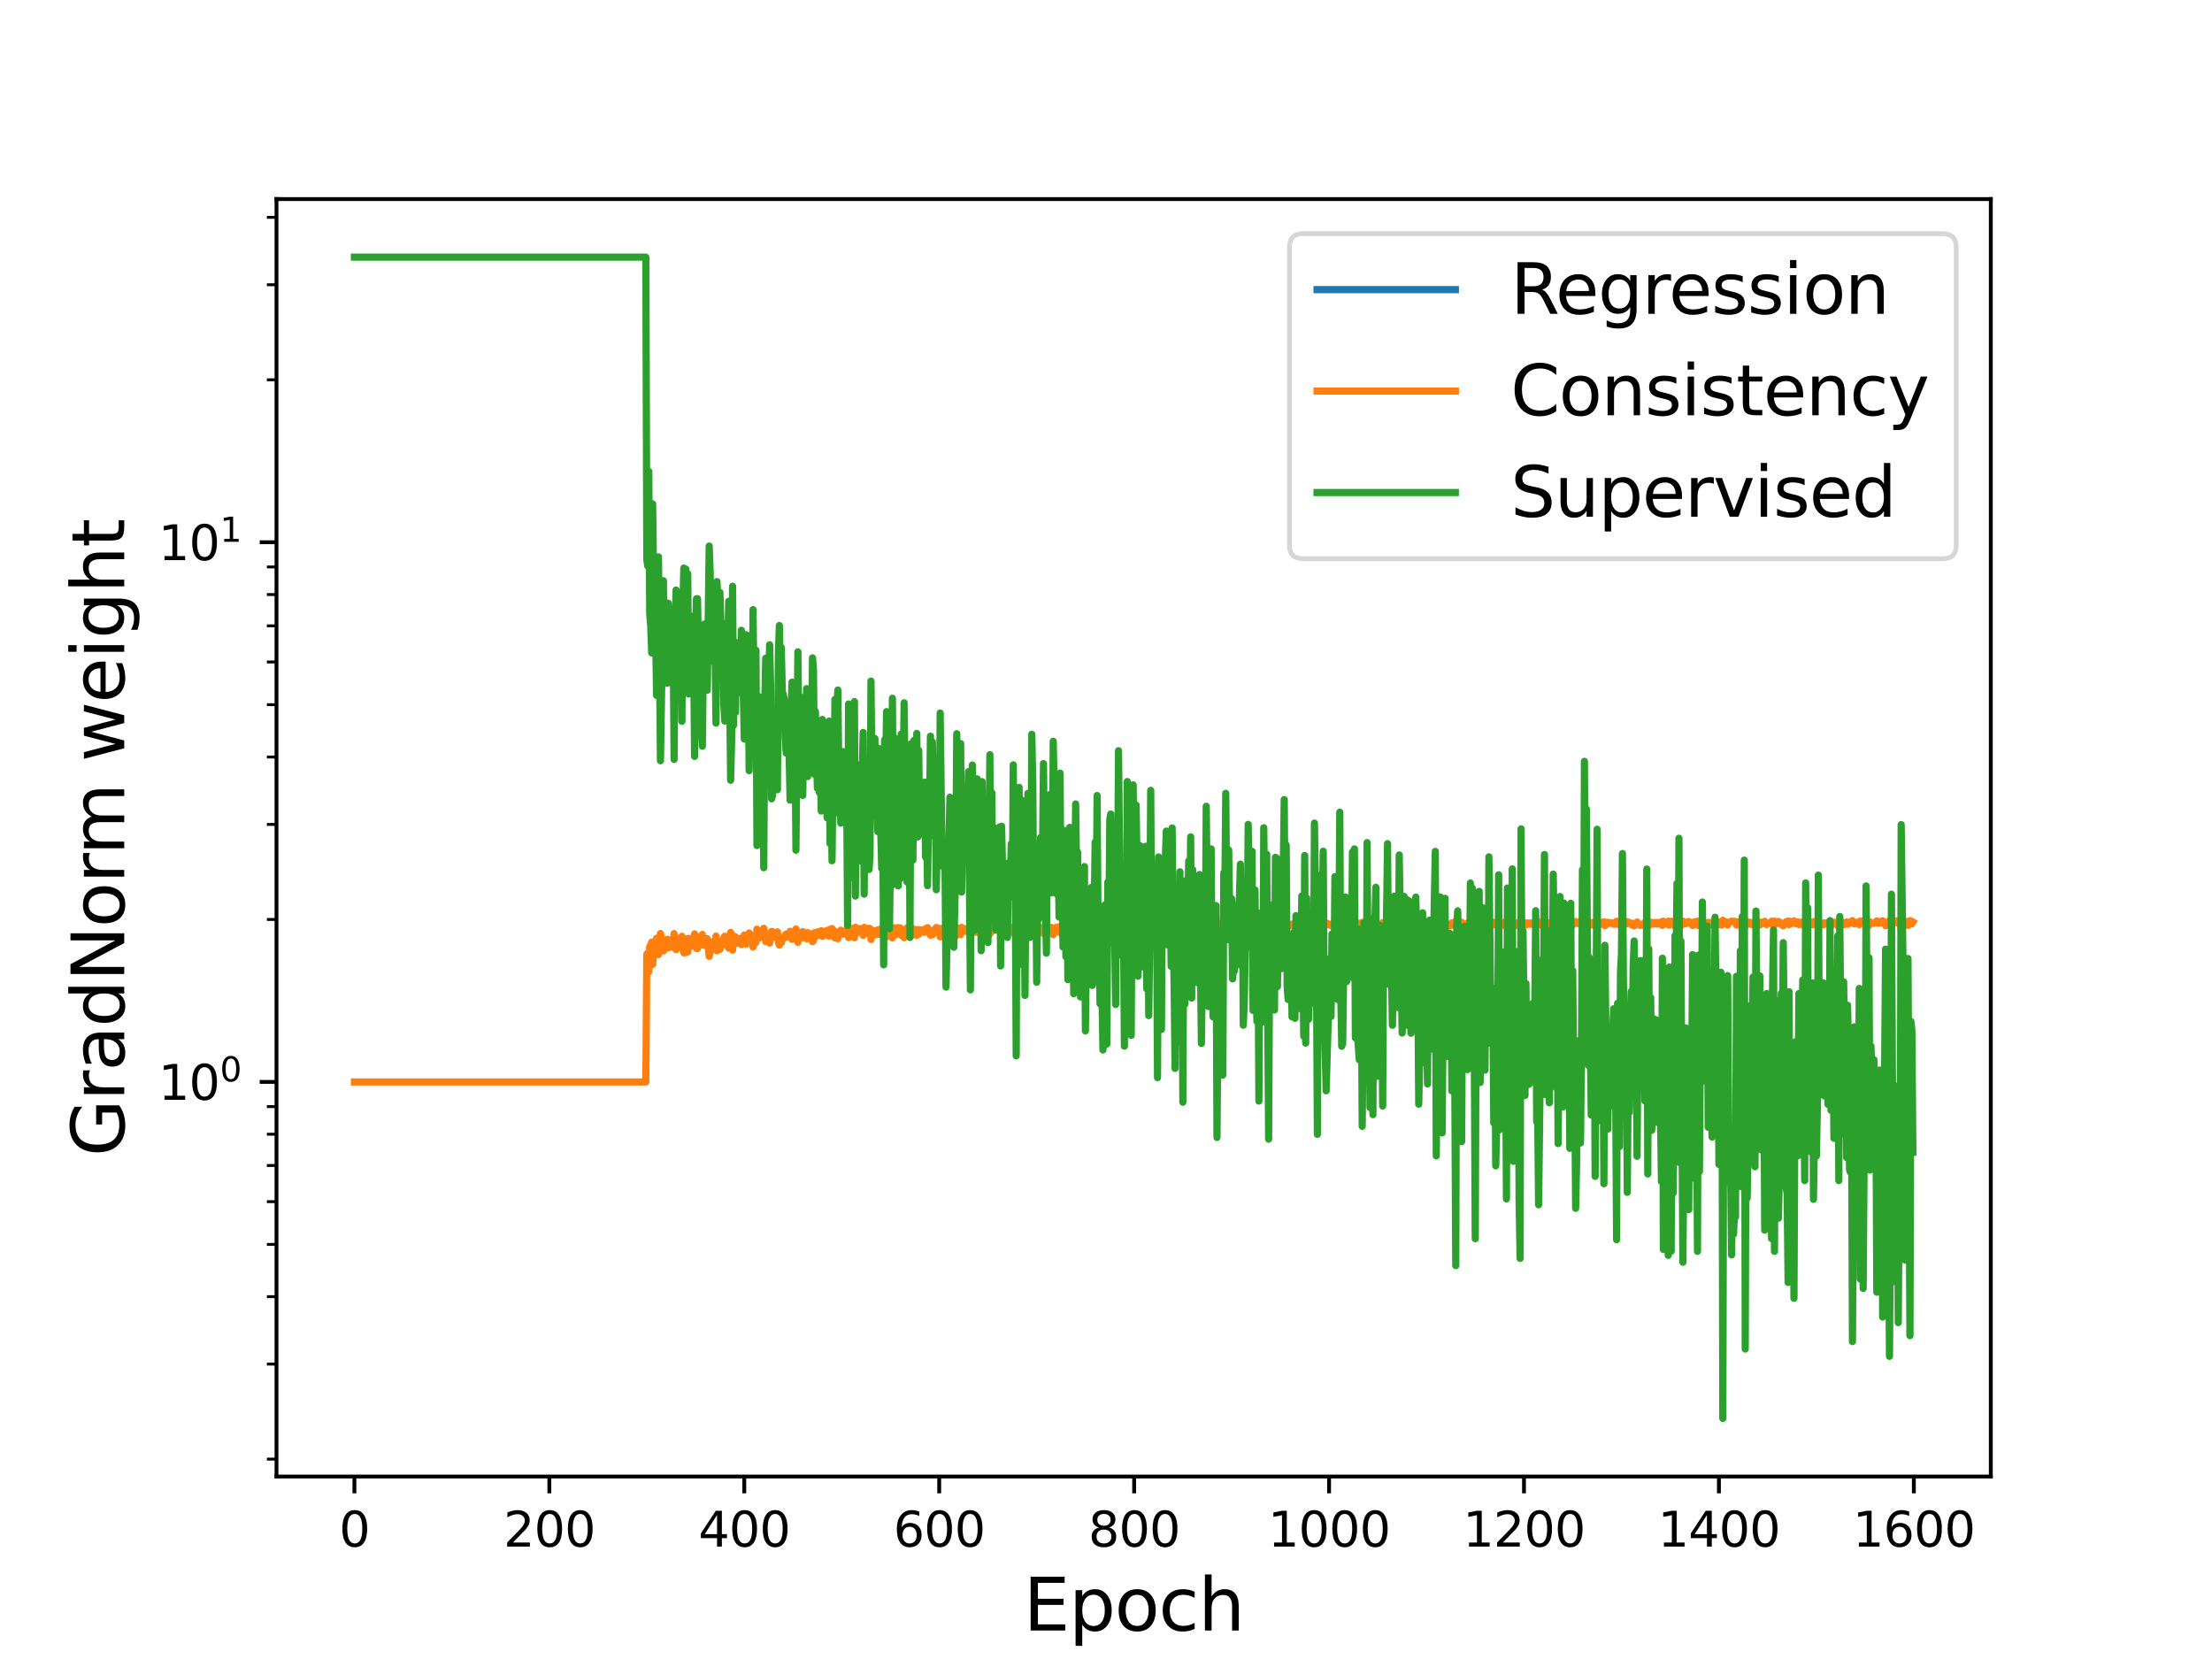 <?xml version="1.0" encoding="utf-8" standalone="no"?>
<!DOCTYPE svg PUBLIC "-//W3C//DTD SVG 1.1//EN"
  "http://www.w3.org/Graphics/SVG/1.1/DTD/svg11.dtd">
<svg height="345.6pt" version="1.1" viewBox="0 0 460.8 345.6" width="460.8pt" xmlns="http://www.w3.org/2000/svg" xmlns:xlink="http://www.w3.org/1999/xlink">
 <defs>
  <style type="text/css">*{stroke-linecap:butt;stroke-linejoin:round;}</style>
 </defs>
 <g id="figure_1">
  <g id="patch_1">
   <path d="M 0 345.6 
L 460.8 345.6 
L 460.8 0 
L 0 0 
z
" style="fill:#ffffff;"/>
  </g>
  <g id="axes_1">
   <g id="patch_2">
    <path d="M 57.6 307.584 
L 414.72 307.584 
L 414.72 41.472 
L 57.6 41.472 
z
" style="fill:#ffffff;"/>
   </g>
   <g id="matplotlib.axis_1">
    <g id="xtick_1">
     <g id="line2d_1">
      <defs>
       <path d="M 0 0 
L 0 3.5 
" id="m3333ac7bf0" style="stroke:#000000;stroke-width:0.8;"/>
      </defs>
      <g>
       <use style="stroke:#000000;stroke-width:0.8;" x="73.833" xlink:href="#m3333ac7bf0" y="307.584"/>
      </g>
     </g>
     <g id="text_1">
      <!-- 0 -->
      <g transform="translate(70.651 322.182)scale(0.1 -0.1)">
       <defs>
        <path d="M 2034 4250 
Q 1547 4250 1301 3770 
Q 1056 3291 1056 2328 
Q 1056 1369 1301 889 
Q 1547 409 2034 409 
Q 2525 409 2770 889 
Q 3016 1369 3016 2328 
Q 3016 3291 2770 3770 
Q 2525 4250 2034 4250 
z
M 2034 4750 
Q 2819 4750 3233 4129 
Q 3647 3509 3647 2328 
Q 3647 1150 3233 529 
Q 2819 -91 2034 -91 
Q 1250 -91 836 529 
Q 422 1150 422 2328 
Q 422 3509 836 4129 
Q 1250 4750 2034 4750 
z
" id="DejaVuSans-30" transform="scale(0.016)"/>
       </defs>
       <use xlink:href="#DejaVuSans-30"/>
      </g>
     </g>
    </g>
    <g id="xtick_2">
     <g id="line2d_2">
      <g>
       <use style="stroke:#000000;stroke-width:0.8;" x="114.44" xlink:href="#m3333ac7bf0" y="307.584"/>
      </g>
     </g>
     <g id="text_2">
      <!-- 200 -->
      <g transform="translate(104.896 322.182)scale(0.1 -0.1)">
       <defs>
        <path d="M 1228 531 
L 3431 531 
L 3431 0 
L 469 0 
L 469 531 
Q 828 903 1448 1529 
Q 2069 2156 2228 2338 
Q 2531 2678 2651 2914 
Q 2772 3150 2772 3378 
Q 2772 3750 2511 3984 
Q 2250 4219 1831 4219 
Q 1534 4219 1204 4116 
Q 875 4013 500 3803 
L 500 4441 
Q 881 4594 1212 4672 
Q 1544 4750 1819 4750 
Q 2544 4750 2975 4387 
Q 3406 4025 3406 3419 
Q 3406 3131 3298 2873 
Q 3191 2616 2906 2266 
Q 2828 2175 2409 1742 
Q 1991 1309 1228 531 
z
" id="DejaVuSans-32" transform="scale(0.016)"/>
       </defs>
       <use xlink:href="#DejaVuSans-32"/>
       <use x="63.623" xlink:href="#DejaVuSans-30"/>
       <use x="127.246" xlink:href="#DejaVuSans-30"/>
      </g>
     </g>
    </g>
    <g id="xtick_3">
     <g id="line2d_3">
      <g>
       <use style="stroke:#000000;stroke-width:0.8;" x="155.047" xlink:href="#m3333ac7bf0" y="307.584"/>
      </g>
     </g>
     <g id="text_3">
      <!-- 400 -->
      <g transform="translate(145.503 322.182)scale(0.1 -0.1)">
       <defs>
        <path d="M 2419 4116 
L 825 1625 
L 2419 1625 
L 2419 4116 
z
M 2253 4666 
L 3047 4666 
L 3047 1625 
L 3713 1625 
L 3713 1100 
L 3047 1100 
L 3047 0 
L 2419 0 
L 2419 1100 
L 313 1100 
L 313 1709 
L 2253 4666 
z
" id="DejaVuSans-34" transform="scale(0.016)"/>
       </defs>
       <use xlink:href="#DejaVuSans-34"/>
       <use x="63.623" xlink:href="#DejaVuSans-30"/>
       <use x="127.246" xlink:href="#DejaVuSans-30"/>
      </g>
     </g>
    </g>
    <g id="xtick_4">
     <g id="line2d_4">
      <g>
       <use style="stroke:#000000;stroke-width:0.8;" x="195.654" xlink:href="#m3333ac7bf0" y="307.584"/>
      </g>
     </g>
     <g id="text_4">
      <!-- 600 -->
      <g transform="translate(186.111 322.182)scale(0.1 -0.1)">
       <defs>
        <path d="M 2113 2584 
Q 1688 2584 1439 2293 
Q 1191 2003 1191 1497 
Q 1191 994 1439 701 
Q 1688 409 2113 409 
Q 2538 409 2786 701 
Q 3034 994 3034 1497 
Q 3034 2003 2786 2293 
Q 2538 2584 2113 2584 
z
M 3366 4563 
L 3366 3988 
Q 3128 4100 2886 4159 
Q 2644 4219 2406 4219 
Q 1781 4219 1451 3797 
Q 1122 3375 1075 2522 
Q 1259 2794 1537 2939 
Q 1816 3084 2150 3084 
Q 2853 3084 3261 2657 
Q 3669 2231 3669 1497 
Q 3669 778 3244 343 
Q 2819 -91 2113 -91 
Q 1303 -91 875 529 
Q 447 1150 447 2328 
Q 447 3434 972 4092 
Q 1497 4750 2381 4750 
Q 2619 4750 2861 4703 
Q 3103 4656 3366 4563 
z
" id="DejaVuSans-36" transform="scale(0.016)"/>
       </defs>
       <use xlink:href="#DejaVuSans-36"/>
       <use x="63.623" xlink:href="#DejaVuSans-30"/>
       <use x="127.246" xlink:href="#DejaVuSans-30"/>
      </g>
     </g>
    </g>
    <g id="xtick_5">
     <g id="line2d_5">
      <g>
       <use style="stroke:#000000;stroke-width:0.8;" x="236.262" xlink:href="#m3333ac7bf0" y="307.584"/>
      </g>
     </g>
     <g id="text_5">
      <!-- 800 -->
      <g transform="translate(226.718 322.182)scale(0.1 -0.1)">
       <defs>
        <path d="M 2034 2216 
Q 1584 2216 1326 1975 
Q 1069 1734 1069 1313 
Q 1069 891 1326 650 
Q 1584 409 2034 409 
Q 2484 409 2743 651 
Q 3003 894 3003 1313 
Q 3003 1734 2745 1975 
Q 2488 2216 2034 2216 
z
M 1403 2484 
Q 997 2584 770 2862 
Q 544 3141 544 3541 
Q 544 4100 942 4425 
Q 1341 4750 2034 4750 
Q 2731 4750 3128 4425 
Q 3525 4100 3525 3541 
Q 3525 3141 3298 2862 
Q 3072 2584 2669 2484 
Q 3125 2378 3379 2068 
Q 3634 1759 3634 1313 
Q 3634 634 3220 271 
Q 2806 -91 2034 -91 
Q 1263 -91 848 271 
Q 434 634 434 1313 
Q 434 1759 690 2068 
Q 947 2378 1403 2484 
z
M 1172 3481 
Q 1172 3119 1398 2916 
Q 1625 2713 2034 2713 
Q 2441 2713 2670 2916 
Q 2900 3119 2900 3481 
Q 2900 3844 2670 4047 
Q 2441 4250 2034 4250 
Q 1625 4250 1398 4047 
Q 1172 3844 1172 3481 
z
" id="DejaVuSans-38" transform="scale(0.016)"/>
       </defs>
       <use xlink:href="#DejaVuSans-38"/>
       <use x="63.623" xlink:href="#DejaVuSans-30"/>
       <use x="127.246" xlink:href="#DejaVuSans-30"/>
      </g>
     </g>
    </g>
    <g id="xtick_6">
     <g id="line2d_6">
      <g>
       <use style="stroke:#000000;stroke-width:0.8;" x="276.869" xlink:href="#m3333ac7bf0" y="307.584"/>
      </g>
     </g>
     <g id="text_6">
      <!-- 1000 -->
      <g transform="translate(264.144 322.182)scale(0.1 -0.1)">
       <defs>
        <path d="M 794 531 
L 1825 531 
L 1825 4091 
L 703 3866 
L 703 4441 
L 1819 4666 
L 2450 4666 
L 2450 531 
L 3481 531 
L 3481 0 
L 794 0 
L 794 531 
z
" id="DejaVuSans-31" transform="scale(0.016)"/>
       </defs>
       <use xlink:href="#DejaVuSans-31"/>
       <use x="63.623" xlink:href="#DejaVuSans-30"/>
       <use x="127.246" xlink:href="#DejaVuSans-30"/>
       <use x="190.869" xlink:href="#DejaVuSans-30"/>
      </g>
     </g>
    </g>
    <g id="xtick_7">
     <g id="line2d_7">
      <g>
       <use style="stroke:#000000;stroke-width:0.8;" x="317.476" xlink:href="#m3333ac7bf0" y="307.584"/>
      </g>
     </g>
     <g id="text_7">
      <!-- 1200 -->
      <g transform="translate(304.751 322.182)scale(0.1 -0.1)">
       <use xlink:href="#DejaVuSans-31"/>
       <use x="63.623" xlink:href="#DejaVuSans-32"/>
       <use x="127.246" xlink:href="#DejaVuSans-30"/>
       <use x="190.869" xlink:href="#DejaVuSans-30"/>
      </g>
     </g>
    </g>
    <g id="xtick_8">
     <g id="line2d_8">
      <g>
       <use style="stroke:#000000;stroke-width:0.8;" x="358.083" xlink:href="#m3333ac7bf0" y="307.584"/>
      </g>
     </g>
     <g id="text_8">
      <!-- 1400 -->
      <g transform="translate(345.358 322.182)scale(0.1 -0.1)">
       <use xlink:href="#DejaVuSans-31"/>
       <use x="63.623" xlink:href="#DejaVuSans-34"/>
       <use x="127.246" xlink:href="#DejaVuSans-30"/>
       <use x="190.869" xlink:href="#DejaVuSans-30"/>
      </g>
     </g>
    </g>
    <g id="xtick_9">
     <g id="line2d_9">
      <g>
       <use style="stroke:#000000;stroke-width:0.8;" x="398.69" xlink:href="#m3333ac7bf0" y="307.584"/>
      </g>
     </g>
     <g id="text_9">
      <!-- 1600 -->
      <g transform="translate(385.965 322.182)scale(0.1 -0.1)">
       <use xlink:href="#DejaVuSans-31"/>
       <use x="63.623" xlink:href="#DejaVuSans-36"/>
       <use x="127.246" xlink:href="#DejaVuSans-30"/>
       <use x="190.869" xlink:href="#DejaVuSans-30"/>
      </g>
     </g>
    </g>
    <g id="text_10">
     <!-- Epoch -->
     <g transform="translate(213.194 339.66)scale(0.15 -0.15)">
      <defs>
       <path d="M 628 4666 
L 3578 4666 
L 3578 4134 
L 1259 4134 
L 1259 2753 
L 3481 2753 
L 3481 2222 
L 1259 2222 
L 1259 531 
L 3634 531 
L 3634 0 
L 628 0 
L 628 4666 
z
" id="DejaVuSans-45" transform="scale(0.016)"/>
       <path d="M 1159 525 
L 1159 -1331 
L 581 -1331 
L 581 3500 
L 1159 3500 
L 1159 2969 
Q 1341 3281 1617 3432 
Q 1894 3584 2278 3584 
Q 2916 3584 3314 3078 
Q 3713 2572 3713 1747 
Q 3713 922 3314 415 
Q 2916 -91 2278 -91 
Q 1894 -91 1617 61 
Q 1341 213 1159 525 
z
M 3116 1747 
Q 3116 2381 2855 2742 
Q 2594 3103 2138 3103 
Q 1681 3103 1420 2742 
Q 1159 2381 1159 1747 
Q 1159 1113 1420 752 
Q 1681 391 2138 391 
Q 2594 391 2855 752 
Q 3116 1113 3116 1747 
z
" id="DejaVuSans-70" transform="scale(0.016)"/>
       <path d="M 1959 3097 
Q 1497 3097 1228 2736 
Q 959 2375 959 1747 
Q 959 1119 1226 758 
Q 1494 397 1959 397 
Q 2419 397 2687 759 
Q 2956 1122 2956 1747 
Q 2956 2369 2687 2733 
Q 2419 3097 1959 3097 
z
M 1959 3584 
Q 2709 3584 3137 3096 
Q 3566 2609 3566 1747 
Q 3566 888 3137 398 
Q 2709 -91 1959 -91 
Q 1206 -91 779 398 
Q 353 888 353 1747 
Q 353 2609 779 3096 
Q 1206 3584 1959 3584 
z
" id="DejaVuSans-6f" transform="scale(0.016)"/>
       <path d="M 3122 3366 
L 3122 2828 
Q 2878 2963 2633 3030 
Q 2388 3097 2138 3097 
Q 1578 3097 1268 2742 
Q 959 2388 959 1747 
Q 959 1106 1268 751 
Q 1578 397 2138 397 
Q 2388 397 2633 464 
Q 2878 531 3122 666 
L 3122 134 
Q 2881 22 2623 -34 
Q 2366 -91 2075 -91 
Q 1284 -91 818 406 
Q 353 903 353 1747 
Q 353 2603 823 3093 
Q 1294 3584 2113 3584 
Q 2378 3584 2631 3529 
Q 2884 3475 3122 3366 
z
" id="DejaVuSans-63" transform="scale(0.016)"/>
       <path d="M 3513 2113 
L 3513 0 
L 2938 0 
L 2938 2094 
Q 2938 2591 2744 2837 
Q 2550 3084 2163 3084 
Q 1697 3084 1428 2787 
Q 1159 2491 1159 1978 
L 1159 0 
L 581 0 
L 581 4863 
L 1159 4863 
L 1159 2956 
Q 1366 3272 1645 3428 
Q 1925 3584 2291 3584 
Q 2894 3584 3203 3211 
Q 3513 2838 3513 2113 
z
" id="DejaVuSans-68" transform="scale(0.016)"/>
      </defs>
      <use xlink:href="#DejaVuSans-45"/>
      <use x="63.184" xlink:href="#DejaVuSans-70"/>
      <use x="126.66" xlink:href="#DejaVuSans-6f"/>
      <use x="187.842" xlink:href="#DejaVuSans-63"/>
      <use x="242.822" xlink:href="#DejaVuSans-68"/>
     </g>
    </g>
   </g>
   <g id="matplotlib.axis_2">
    <g id="ytick_1">
     <g id="line2d_10">
      <defs>
       <path d="M 0 0 
L -3.5 0 
" id="m87bb92fa4e" style="stroke:#000000;stroke-width:0.8;"/>
      </defs>
      <g>
       <use style="stroke:#000000;stroke-width:0.8;" x="57.6" xlink:href="#m87bb92fa4e" y="225.384"/>
      </g>
     </g>
     <g id="text_11">
      <!-- $\mathdefault{10^{0}}$ -->
      <g transform="translate(33 229.183)scale(0.1 -0.1)">
       <use transform="translate(0 0.766)" xlink:href="#DejaVuSans-31"/>
       <use transform="translate(63.623 0.766)" xlink:href="#DejaVuSans-30"/>
       <use transform="translate(128.203 39.047)scale(0.7)" xlink:href="#DejaVuSans-30"/>
      </g>
     </g>
    </g>
    <g id="ytick_2">
     <g id="line2d_11">
      <g>
       <use style="stroke:#000000;stroke-width:0.8;" x="57.6" xlink:href="#m87bb92fa4e" y="112.959"/>
      </g>
     </g>
     <g id="text_12">
      <!-- $\mathdefault{10^{1}}$ -->
      <g transform="translate(33 116.758)scale(0.1 -0.1)">
       <use transform="translate(0 0.684)" xlink:href="#DejaVuSans-31"/>
       <use transform="translate(63.623 0.684)" xlink:href="#DejaVuSans-30"/>
       <use transform="translate(128.203 38.966)scale(0.7)" xlink:href="#DejaVuSans-31"/>
      </g>
     </g>
    </g>
    <g id="ytick_3">
     <g id="line2d_12">
      <defs>
       <path d="M 0 0 
L -2 0 
" id="m9b5740f91a" style="stroke:#000000;stroke-width:0.6;"/>
      </defs>
      <g>
       <use style="stroke:#000000;stroke-width:0.6;" x="57.6" xlink:href="#m9b5740f91a" y="303.965"/>
      </g>
     </g>
    </g>
    <g id="ytick_4">
     <g id="line2d_13">
      <g>
       <use style="stroke:#000000;stroke-width:0.6;" x="57.6" xlink:href="#m9b5740f91a" y="284.168"/>
      </g>
     </g>
    </g>
    <g id="ytick_5">
     <g id="line2d_14">
      <g>
       <use style="stroke:#000000;stroke-width:0.6;" x="57.6" xlink:href="#m9b5740f91a" y="270.122"/>
      </g>
     </g>
    </g>
    <g id="ytick_6">
     <g id="line2d_15">
      <g>
       <use style="stroke:#000000;stroke-width:0.6;" x="57.6" xlink:href="#m9b5740f91a" y="259.227"/>
      </g>
     </g>
    </g>
    <g id="ytick_7">
     <g id="line2d_16">
      <g>
       <use style="stroke:#000000;stroke-width:0.6;" x="57.6" xlink:href="#m9b5740f91a" y="250.325"/>
      </g>
     </g>
    </g>
    <g id="ytick_8">
     <g id="line2d_17">
      <g>
       <use style="stroke:#000000;stroke-width:0.6;" x="57.6" xlink:href="#m9b5740f91a" y="242.798"/>
      </g>
     </g>
    </g>
    <g id="ytick_9">
     <g id="line2d_18">
      <g>
       <use style="stroke:#000000;stroke-width:0.6;" x="57.6" xlink:href="#m9b5740f91a" y="236.279"/>
      </g>
     </g>
    </g>
    <g id="ytick_10">
     <g id="line2d_19">
      <g>
       <use style="stroke:#000000;stroke-width:0.6;" x="57.6" xlink:href="#m9b5740f91a" y="230.528"/>
      </g>
     </g>
    </g>
    <g id="ytick_11">
     <g id="line2d_20">
      <g>
       <use style="stroke:#000000;stroke-width:0.6;" x="57.6" xlink:href="#m9b5740f91a" y="191.54"/>
      </g>
     </g>
    </g>
    <g id="ytick_12">
     <g id="line2d_21">
      <g>
       <use style="stroke:#000000;stroke-width:0.6;" x="57.6" xlink:href="#m9b5740f91a" y="171.743"/>
      </g>
     </g>
    </g>
    <g id="ytick_13">
     <g id="line2d_22">
      <g>
       <use style="stroke:#000000;stroke-width:0.6;" x="57.6" xlink:href="#m9b5740f91a" y="157.697"/>
      </g>
     </g>
    </g>
    <g id="ytick_14">
     <g id="line2d_23">
      <g>
       <use style="stroke:#000000;stroke-width:0.6;" x="57.6" xlink:href="#m9b5740f91a" y="146.802"/>
      </g>
     </g>
    </g>
    <g id="ytick_15">
     <g id="line2d_24">
      <g>
       <use style="stroke:#000000;stroke-width:0.6;" x="57.6" xlink:href="#m9b5740f91a" y="137.9"/>
      </g>
     </g>
    </g>
    <g id="ytick_16">
     <g id="line2d_25">
      <g>
       <use style="stroke:#000000;stroke-width:0.6;" x="57.6" xlink:href="#m9b5740f91a" y="130.374"/>
      </g>
     </g>
    </g>
    <g id="ytick_17">
     <g id="line2d_26">
      <g>
       <use style="stroke:#000000;stroke-width:0.6;" x="57.6" xlink:href="#m9b5740f91a" y="123.854"/>
      </g>
     </g>
    </g>
    <g id="ytick_18">
     <g id="line2d_27">
      <g>
       <use style="stroke:#000000;stroke-width:0.6;" x="57.6" xlink:href="#m9b5740f91a" y="118.103"/>
      </g>
     </g>
    </g>
    <g id="ytick_19">
     <g id="line2d_28">
      <g>
       <use style="stroke:#000000;stroke-width:0.6;" x="57.6" xlink:href="#m9b5740f91a" y="79.116"/>
      </g>
     </g>
    </g>
    <g id="ytick_20">
     <g id="line2d_29">
      <g>
       <use style="stroke:#000000;stroke-width:0.6;" x="57.6" xlink:href="#m9b5740f91a" y="59.319"/>
      </g>
     </g>
    </g>
    <g id="ytick_21">
     <g id="line2d_30">
      <g>
       <use style="stroke:#000000;stroke-width:0.6;" x="57.6" xlink:href="#m9b5740f91a" y="45.273"/>
      </g>
     </g>
    </g>
    <g id="text_13">
     <!-- GradNorm weight -->
     <g transform="translate(25.88 240.908)rotate(-90)scale(0.15 -0.15)">
      <defs>
       <path d="M 3809 666 
L 3809 1919 
L 2778 1919 
L 2778 2438 
L 4434 2438 
L 4434 434 
Q 4069 175 3628 42 
Q 3188 -91 2688 -91 
Q 1594 -91 976 548 
Q 359 1188 359 2328 
Q 359 3472 976 4111 
Q 1594 4750 2688 4750 
Q 3144 4750 3555 4637 
Q 3966 4525 4313 4306 
L 4313 3634 
Q 3963 3931 3569 4081 
Q 3175 4231 2741 4231 
Q 1884 4231 1454 3753 
Q 1025 3275 1025 2328 
Q 1025 1384 1454 906 
Q 1884 428 2741 428 
Q 3075 428 3337 486 
Q 3600 544 3809 666 
z
" id="DejaVuSans-47" transform="scale(0.016)"/>
       <path d="M 2631 2963 
Q 2534 3019 2420 3045 
Q 2306 3072 2169 3072 
Q 1681 3072 1420 2755 
Q 1159 2438 1159 1844 
L 1159 0 
L 581 0 
L 581 3500 
L 1159 3500 
L 1159 2956 
Q 1341 3275 1631 3429 
Q 1922 3584 2338 3584 
Q 2397 3584 2469 3576 
Q 2541 3569 2628 3553 
L 2631 2963 
z
" id="DejaVuSans-72" transform="scale(0.016)"/>
       <path d="M 2194 1759 
Q 1497 1759 1228 1600 
Q 959 1441 959 1056 
Q 959 750 1161 570 
Q 1363 391 1709 391 
Q 2188 391 2477 730 
Q 2766 1069 2766 1631 
L 2766 1759 
L 2194 1759 
z
M 3341 1997 
L 3341 0 
L 2766 0 
L 2766 531 
Q 2569 213 2275 61 
Q 1981 -91 1556 -91 
Q 1019 -91 701 211 
Q 384 513 384 1019 
Q 384 1609 779 1909 
Q 1175 2209 1959 2209 
L 2766 2209 
L 2766 2266 
Q 2766 2663 2505 2880 
Q 2244 3097 1772 3097 
Q 1472 3097 1187 3025 
Q 903 2953 641 2809 
L 641 3341 
Q 956 3463 1253 3523 
Q 1550 3584 1831 3584 
Q 2591 3584 2966 3190 
Q 3341 2797 3341 1997 
z
" id="DejaVuSans-61" transform="scale(0.016)"/>
       <path d="M 2906 2969 
L 2906 4863 
L 3481 4863 
L 3481 0 
L 2906 0 
L 2906 525 
Q 2725 213 2448 61 
Q 2172 -91 1784 -91 
Q 1150 -91 751 415 
Q 353 922 353 1747 
Q 353 2572 751 3078 
Q 1150 3584 1784 3584 
Q 2172 3584 2448 3432 
Q 2725 3281 2906 2969 
z
M 947 1747 
Q 947 1113 1208 752 
Q 1469 391 1925 391 
Q 2381 391 2643 752 
Q 2906 1113 2906 1747 
Q 2906 2381 2643 2742 
Q 2381 3103 1925 3103 
Q 1469 3103 1208 2742 
Q 947 2381 947 1747 
z
" id="DejaVuSans-64" transform="scale(0.016)"/>
       <path d="M 628 4666 
L 1478 4666 
L 3547 763 
L 3547 4666 
L 4159 4666 
L 4159 0 
L 3309 0 
L 1241 3903 
L 1241 0 
L 628 0 
L 628 4666 
z
" id="DejaVuSans-4e" transform="scale(0.016)"/>
       <path d="M 3328 2828 
Q 3544 3216 3844 3400 
Q 4144 3584 4550 3584 
Q 5097 3584 5394 3201 
Q 5691 2819 5691 2113 
L 5691 0 
L 5113 0 
L 5113 2094 
Q 5113 2597 4934 2840 
Q 4756 3084 4391 3084 
Q 3944 3084 3684 2787 
Q 3425 2491 3425 1978 
L 3425 0 
L 2847 0 
L 2847 2094 
Q 2847 2600 2669 2842 
Q 2491 3084 2119 3084 
Q 1678 3084 1418 2786 
Q 1159 2488 1159 1978 
L 1159 0 
L 581 0 
L 581 3500 
L 1159 3500 
L 1159 2956 
Q 1356 3278 1631 3431 
Q 1906 3584 2284 3584 
Q 2666 3584 2933 3390 
Q 3200 3197 3328 2828 
z
" id="DejaVuSans-6d" transform="scale(0.016)"/>
       <path id="DejaVuSans-20" transform="scale(0.016)"/>
       <path d="M 269 3500 
L 844 3500 
L 1563 769 
L 2278 3500 
L 2956 3500 
L 3675 769 
L 4391 3500 
L 4966 3500 
L 4050 0 
L 3372 0 
L 2619 2869 
L 1863 0 
L 1184 0 
L 269 3500 
z
" id="DejaVuSans-77" transform="scale(0.016)"/>
       <path d="M 3597 1894 
L 3597 1613 
L 953 1613 
Q 991 1019 1311 708 
Q 1631 397 2203 397 
Q 2534 397 2845 478 
Q 3156 559 3463 722 
L 3463 178 
Q 3153 47 2828 -22 
Q 2503 -91 2169 -91 
Q 1331 -91 842 396 
Q 353 884 353 1716 
Q 353 2575 817 3079 
Q 1281 3584 2069 3584 
Q 2775 3584 3186 3129 
Q 3597 2675 3597 1894 
z
M 3022 2063 
Q 3016 2534 2758 2815 
Q 2500 3097 2075 3097 
Q 1594 3097 1305 2825 
Q 1016 2553 972 2059 
L 3022 2063 
z
" id="DejaVuSans-65" transform="scale(0.016)"/>
       <path d="M 603 3500 
L 1178 3500 
L 1178 0 
L 603 0 
L 603 3500 
z
M 603 4863 
L 1178 4863 
L 1178 4134 
L 603 4134 
L 603 4863 
z
" id="DejaVuSans-69" transform="scale(0.016)"/>
       <path d="M 2906 1791 
Q 2906 2416 2648 2759 
Q 2391 3103 1925 3103 
Q 1463 3103 1205 2759 
Q 947 2416 947 1791 
Q 947 1169 1205 825 
Q 1463 481 1925 481 
Q 2391 481 2648 825 
Q 2906 1169 2906 1791 
z
M 3481 434 
Q 3481 -459 3084 -895 
Q 2688 -1331 1869 -1331 
Q 1566 -1331 1297 -1286 
Q 1028 -1241 775 -1147 
L 775 -588 
Q 1028 -725 1275 -790 
Q 1522 -856 1778 -856 
Q 2344 -856 2625 -561 
Q 2906 -266 2906 331 
L 2906 616 
Q 2728 306 2450 153 
Q 2172 0 1784 0 
Q 1141 0 747 490 
Q 353 981 353 1791 
Q 353 2603 747 3093 
Q 1141 3584 1784 3584 
Q 2172 3584 2450 3431 
Q 2728 3278 2906 2969 
L 2906 3500 
L 3481 3500 
L 3481 434 
z
" id="DejaVuSans-67" transform="scale(0.016)"/>
       <path d="M 1172 4494 
L 1172 3500 
L 2356 3500 
L 2356 3053 
L 1172 3053 
L 1172 1153 
Q 1172 725 1289 603 
Q 1406 481 1766 481 
L 2356 481 
L 2356 0 
L 1766 0 
Q 1100 0 847 248 
Q 594 497 594 1153 
L 594 3053 
L 172 3053 
L 172 3500 
L 594 3500 
L 594 4494 
L 1172 4494 
z
" id="DejaVuSans-74" transform="scale(0.016)"/>
      </defs>
      <use xlink:href="#DejaVuSans-47"/>
      <use x="77.49" xlink:href="#DejaVuSans-72"/>
      <use x="118.604" xlink:href="#DejaVuSans-61"/>
      <use x="179.883" xlink:href="#DejaVuSans-64"/>
      <use x="243.359" xlink:href="#DejaVuSans-4e"/>
      <use x="318.164" xlink:href="#DejaVuSans-6f"/>
      <use x="379.346" xlink:href="#DejaVuSans-72"/>
      <use x="418.709" xlink:href="#DejaVuSans-6d"/>
      <use x="516.121" xlink:href="#DejaVuSans-20"/>
      <use x="547.908" xlink:href="#DejaVuSans-77"/>
      <use x="629.695" xlink:href="#DejaVuSans-65"/>
      <use x="691.219" xlink:href="#DejaVuSans-69"/>
      <use x="719.002" xlink:href="#DejaVuSans-67"/>
      <use x="782.479" xlink:href="#DejaVuSans-68"/>
      <use x="845.857" xlink:href="#DejaVuSans-74"/>
     </g>
    </g>
   </g>
   <g id="line2d_31">
    <path clip-path="url(#p1e8ce24a78)" d="M 0 0 
" style="fill:none;stroke:#1f77b4;stroke-linecap:square;stroke-width:1.5;"/>
   </g>
   <g id="line2d_32">
    <path clip-path="url(#p1e8ce24a78)" d="M 73.833 225.384 
L 134.54 225.384 
L 134.744 198.754 
L 134.947 198.553 
L 135.15 202.459 
L 135.353 197.169 
L 135.556 196.892 
L 135.759 196.273 
L 135.962 200.904 
L 136.165 197.916 
L 136.368 198.571 
L 136.774 195.456 
L 136.977 198.817 
L 137.18 198.857 
L 137.586 194.474 
L 137.789 195.481 
L 137.992 197.307 
L 138.195 198.101 
L 138.398 196.262 
L 138.601 195.923 
L 138.804 196.848 
L 139.007 195.673 
L 139.21 197.463 
L 139.616 195.83 
L 139.819 197.224 
L 140.022 197.297 
L 140.225 196.742 
L 140.429 194.492 
L 140.835 197.826 
L 141.038 197.064 
L 141.241 195.471 
L 141.444 196.768 
L 141.647 195.958 
L 141.85 197.44 
L 142.053 195.032 
L 142.256 197.423 
L 142.459 198.491 
L 142.662 196.425 
L 142.865 198.46 
L 143.068 195.554 
L 143.271 198.315 
L 143.474 195.481 
L 143.677 196.85 
L 143.88 197.129 
L 144.083 195.668 
L 144.286 196.863 
L 144.489 196.358 
L 144.692 194.531 
L 144.895 196.859 
L 145.098 197.584 
L 145.301 197.586 
L 145.707 195.399 
L 145.911 196.892 
L 146.114 194.966 
L 146.317 194.668 
L 146.52 196.238 
L 146.723 196.929 
L 146.926 195.716 
L 147.129 196.117 
L 147.332 195.547 
L 147.738 199.232 
L 147.941 198.314 
L 148.144 196.223 
L 148.55 197.56 
L 148.753 196.075 
L 148.956 196.397 
L 149.159 195.004 
L 149.362 198.074 
L 149.565 197.398 
L 149.768 196.22 
L 149.971 197.761 
L 150.377 196.231 
L 150.58 196.71 
L 150.783 195.303 
L 150.986 195.035 
L 151.189 195.34 
L 151.392 196.958 
L 151.596 196.07 
L 151.799 197.513 
L 152.205 194.233 
L 152.408 194.742 
L 152.611 197.937 
L 152.814 194.972 
L 153.017 195.99 
L 153.22 195.171 
L 153.423 196.497 
L 153.626 196.369 
L 154.032 195.511 
L 154.235 195.69 
L 154.438 196.78 
L 154.641 195.58 
L 154.844 195.528 
L 155.047 194.769 
L 155.25 195.267 
L 155.453 196.676 
L 155.656 195.623 
L 155.859 195.895 
L 156.062 194.349 
L 156.265 195.486 
L 156.468 195.523 
L 156.671 194.874 
L 156.874 197.292 
L 157.077 195.434 
L 157.281 194.899 
L 157.484 196.331 
L 157.687 193.565 
L 157.89 195.435 
L 158.093 195.437 
L 158.296 194.294 
L 158.702 194.599 
L 158.905 194.712 
L 159.108 193.379 
L 159.514 196.162 
L 159.717 194.743 
L 159.92 195.793 
L 160.123 195.548 
L 160.326 196.45 
L 160.529 195.653 
L 160.732 194.023 
L 160.935 194.061 
L 161.138 195.192 
L 161.341 194.395 
L 161.747 195.091 
L 161.95 194.124 
L 162.153 196.269 
L 162.356 196.894 
L 162.559 195.999 
L 162.762 196.389 
L 162.966 195.512 
L 163.372 195.386 
L 163.575 194.784 
L 163.778 194.574 
L 163.981 195.2 
L 164.387 194.57 
L 164.59 194.009 
L 164.996 195.694 
L 165.199 195.209 
L 165.402 194.161 
L 165.605 194.938 
L 165.808 193.524 
L 166.011 194.497 
L 166.214 196.296 
L 166.417 194.852 
L 166.62 194.447 
L 166.823 194.436 
L 167.026 195.422 
L 167.229 194.06 
L 167.432 195.021 
L 167.635 194.68 
L 168.041 195.577 
L 168.244 194.278 
L 168.447 195.115 
L 168.651 195.285 
L 168.854 195.027 
L 169.057 194.516 
L 169.26 196.17 
L 169.463 195.928 
L 169.666 194.304 
L 169.869 195.185 
L 170.275 194.14 
L 170.478 194.793 
L 170.681 194.094 
L 170.884 194.366 
L 171.087 193.894 
L 171.29 195.06 
L 171.493 193.969 
L 171.696 194.833 
L 171.899 194.101 
L 172.102 194.326 
L 172.305 193.824 
L 172.508 193.874 
L 172.711 195.035 
L 172.914 193.582 
L 173.117 194.508 
L 173.32 193.435 
L 173.523 194.227 
L 173.726 193.862 
L 173.929 195.386 
L 174.133 194.184 
L 174.336 195.196 
L 174.539 195.551 
L 174.742 194.296 
L 174.945 194.314 
L 175.148 193.772 
L 175.351 194.003 
L 175.554 194.595 
L 175.757 194.167 
L 175.96 194.123 
L 176.163 194.569 
L 176.366 194.221 
L 176.569 192.971 
L 176.772 195.31 
L 176.975 193.297 
L 177.178 194.598 
L 177.381 193.414 
L 177.584 194.775 
L 177.99 195.351 
L 178.193 193.166 
L 178.396 194.43 
L 178.802 194.036 
L 179.005 193.432 
L 179.208 194.087 
L 179.411 194.018 
L 179.614 194.308 
L 179.818 194.864 
L 180.021 193.179 
L 180.224 194.135 
L 180.427 193.882 
L 180.63 194.352 
L 180.833 193.585 
L 181.036 193.364 
L 181.239 193.481 
L 181.442 195.714 
L 181.645 194.275 
L 181.848 193.839 
L 182.051 193.989 
L 182.254 194.777 
L 182.457 193.984 
L 182.66 194.097 
L 182.863 193.691 
L 183.066 194.638 
L 183.472 193.578 
L 183.675 193.372 
L 183.878 193.86 
L 184.081 192.747 
L 184.284 194.756 
L 184.487 194.337 
L 184.69 195.185 
L 184.893 193.496 
L 185.096 193.686 
L 185.299 192.951 
L 185.706 194.159 
L 185.909 195.407 
L 186.112 193.25 
L 186.518 194.777 
L 186.721 193.288 
L 186.924 193.9 
L 187.127 193.239 
L 187.33 193.874 
L 187.533 193.293 
L 187.736 194.84 
L 187.939 193.772 
L 188.142 194.199 
L 188.345 195.33 
L 188.548 194.194 
L 188.751 194.387 
L 188.954 193.268 
L 189.36 194.605 
L 189.563 192.899 
L 189.766 194.701 
L 189.969 194.563 
L 190.172 193.441 
L 190.375 194.748 
L 190.578 194.581 
L 190.781 193.712 
L 190.984 194.849 
L 191.188 193.642 
L 191.391 194.611 
L 191.594 193.666 
L 192 194.012 
L 192.203 193.7 
L 192.406 193.811 
L 192.609 194.212 
L 192.812 193.465 
L 193.015 193.83 
L 193.218 193.241 
L 193.421 193.753 
L 193.624 193.792 
L 193.827 194.809 
L 194.03 194.052 
L 194.233 194.729 
L 194.639 193.648 
L 194.842 194.179 
L 195.045 193.211 
L 195.451 194.078 
L 195.654 193.395 
L 195.857 195.162 
L 196.263 193.391 
L 196.466 193.597 
L 196.669 193.613 
L 196.873 193.39 
L 197.076 192.637 
L 197.279 192.876 
L 197.482 193.529 
L 197.685 193.625 
L 197.888 194.04 
L 198.294 193.222 
L 198.497 193.897 
L 198.7 192.843 
L 199.106 193.389 
L 199.309 194.846 
L 199.512 193.524 
L 199.715 193.339 
L 200.121 194.705 
L 200.324 193.194 
L 200.527 193.698 
L 200.73 193.658 
L 200.933 193.427 
L 201.136 193.989 
L 201.339 193.52 
L 201.542 193.787 
L 201.745 194.337 
L 202.151 192.624 
L 202.558 194.419 
L 202.964 192.94 
L 203.167 192.946 
L 203.37 193.336 
L 203.573 194.25 
L 203.776 193.969 
L 203.979 193.427 
L 204.182 193.968 
L 204.385 192.823 
L 204.588 194.217 
L 204.791 193.151 
L 204.994 194.011 
L 205.197 193.724 
L 205.4 194.028 
L 205.603 193.856 
L 205.806 192.869 
L 206.009 193.449 
L 206.212 194.553 
L 206.415 193.005 
L 206.618 194.09 
L 206.821 193.118 
L 207.024 193.675 
L 207.227 193.726 
L 207.43 192.944 
L 207.633 192.96 
L 207.836 193.665 
L 208.04 193.22 
L 208.243 193.736 
L 208.446 192.742 
L 208.649 193.743 
L 208.852 193.367 
L 209.055 193.365 
L 209.258 192.941 
L 209.664 193.376 
L 209.867 192.899 
L 210.07 193.418 
L 210.273 193.2 
L 210.476 193.3 
L 210.679 193.582 
L 210.882 193.186 
L 211.085 194.422 
L 211.288 193.152 
L 211.491 193.278 
L 211.694 192.356 
L 211.897 193.993 
L 212.1 193.679 
L 212.303 194.151 
L 212.506 192.748 
L 212.709 194.014 
L 212.912 193.682 
L 213.115 193.119 
L 213.318 193.458 
L 213.521 192.598 
L 213.725 193.283 
L 213.928 193.328 
L 214.131 194.083 
L 214.537 192.899 
L 214.74 193.14 
L 214.943 194.837 
L 215.146 194.201 
L 215.349 193.037 
L 215.552 193.055 
L 215.755 193.41 
L 215.958 192.66 
L 216.161 193.1 
L 216.364 193.01 
L 216.77 193.636 
L 216.973 193.31 
L 217.176 193.516 
L 217.379 194.438 
L 217.582 193.399 
L 217.988 192.81 
L 218.191 193.799 
L 218.394 193.672 
L 218.8 194.072 
L 219.003 193.189 
L 219.206 193.445 
L 219.41 194.737 
L 219.613 194.01 
L 219.816 193.7 
L 220.019 193.184 
L 220.425 193.503 
L 220.628 193.024 
L 220.831 194.319 
L 221.034 193.06 
L 221.237 193.443 
L 221.44 192.843 
L 221.643 193.47 
L 221.846 193.702 
L 222.049 192.79 
L 222.252 193.42 
L 222.455 192.673 
L 222.658 192.912 
L 222.861 193.732 
L 223.064 193.455 
L 223.267 192.684 
L 223.47 193.319 
L 223.673 192.606 
L 224.079 193.968 
L 224.282 193.333 
L 224.485 193.507 
L 224.688 193.012 
L 224.892 193.309 
L 225.095 192.591 
L 225.298 193.37 
L 225.501 193.349 
L 225.704 193.045 
L 225.907 193.388 
L 226.11 192.448 
L 226.313 192.861 
L 226.922 193.146 
L 227.125 192.991 
L 227.328 193.228 
L 227.531 192.645 
L 227.734 192.66 
L 228.14 193.595 
L 228.343 192.986 
L 228.546 194.059 
L 228.749 192.96 
L 228.952 192.912 
L 229.155 192.561 
L 229.358 192.864 
L 229.764 192.376 
L 229.967 192.456 
L 230.17 193.105 
L 230.577 192.398 
L 230.78 193.267 
L 230.983 192.876 
L 231.186 193.808 
L 231.389 193.864 
L 231.592 193.174 
L 231.795 193.7 
L 231.998 192.863 
L 232.201 192.91 
L 232.404 192.557 
L 232.607 193.31 
L 232.81 193.232 
L 233.013 194.607 
L 233.419 192.8 
L 233.622 193.057 
L 233.825 193.127 
L 234.028 193.053 
L 234.231 192.39 
L 234.434 193.35 
L 234.637 192.891 
L 234.84 194.218 
L 235.043 192.573 
L 235.246 193.192 
L 235.449 193.061 
L 235.652 192.431 
L 236.058 194.179 
L 236.465 192.857 
L 236.668 193.956 
L 237.074 192.689 
L 237.277 193.314 
L 237.48 193.564 
L 237.683 193.057 
L 237.886 193.315 
L 238.292 192.735 
L 238.698 193.559 
L 238.901 192.628 
L 239.104 193.434 
L 239.307 192.51 
L 239.51 192.908 
L 239.713 194.116 
L 239.916 192.889 
L 240.119 192.975 
L 240.322 192.899 
L 240.525 193.395 
L 240.728 192.979 
L 240.931 193.092 
L 241.134 192.283 
L 241.337 193.467 
L 241.54 192.79 
L 241.947 192.454 
L 242.15 193.242 
L 242.353 193.028 
L 242.759 193.335 
L 242.962 193.697 
L 243.165 192.856 
L 243.368 193.177 
L 243.571 193.019 
L 243.774 193.237 
L 243.977 192.739 
L 244.18 193.726 
L 244.383 192.893 
L 244.789 192.313 
L 244.992 193.161 
L 245.195 193.123 
L 245.398 192.404 
L 245.601 192.554 
L 245.804 193.346 
L 246.007 192.576 
L 246.21 192.979 
L 246.413 192.208 
L 246.616 193.198 
L 246.819 192.559 
L 247.022 193.278 
L 247.225 193.017 
L 247.428 193.073 
L 247.632 193.434 
L 247.835 192.963 
L 248.038 193.643 
L 248.241 192.586 
L 248.444 193.364 
L 248.647 192.78 
L 248.85 192.947 
L 249.053 193.31 
L 249.256 193.206 
L 249.459 192.658 
L 249.662 192.878 
L 249.865 193.325 
L 250.271 192.4 
L 250.677 193.183 
L 251.083 192.84 
L 251.286 193.943 
L 251.692 192.549 
L 251.895 193.347 
L 252.098 192.997 
L 252.301 193.536 
L 252.504 192.684 
L 252.707 192.504 
L 252.91 192.999 
L 253.317 193.1 
L 253.52 192.115 
L 253.723 192.508 
L 253.926 192.557 
L 254.129 192.483 
L 254.332 192.618 
L 254.535 192.942 
L 254.738 192.291 
L 254.941 193.338 
L 255.144 193.145 
L 255.347 194.083 
L 255.55 193.117 
L 255.753 192.886 
L 255.956 193.526 
L 256.159 193.059 
L 256.362 192.932 
L 256.565 193.148 
L 256.768 192.676 
L 258.189 193.156 
L 258.392 193.407 
L 258.595 192.744 
L 258.799 193.267 
L 259.002 192.471 
L 259.205 192.57 
L 259.611 193.153 
L 259.814 192.839 
L 260.017 193.761 
L 260.423 192.975 
L 260.829 193.515 
L 261.032 192.532 
L 261.235 193.085 
L 261.438 193.21 
L 261.641 192.633 
L 261.844 192.486 
L 262.047 193.015 
L 262.25 192.212 
L 262.453 193.049 
L 262.656 192.558 
L 262.859 193.034 
L 263.062 192.484 
L 263.265 193.728 
L 263.468 193.032 
L 263.671 193.11 
L 263.874 193.489 
L 264.28 192.11 
L 264.484 192.854 
L 264.687 192.619 
L 264.89 193.091 
L 265.093 192.675 
L 265.296 193.111 
L 265.499 192.534 
L 265.702 193.464 
L 265.905 193.459 
L 266.108 192.639 
L 266.717 193.331 
L 266.92 192.727 
L 267.123 192.875 
L 267.529 194.014 
L 267.732 192.865 
L 267.935 193.57 
L 268.138 192.64 
L 268.341 192.58 
L 268.544 192.787 
L 268.747 192.729 
L 268.95 192.82 
L 269.153 192.505 
L 269.356 192.901 
L 269.559 192.93 
L 269.762 192.499 
L 269.965 193.033 
L 270.169 192.968 
L 270.372 192.544 
L 270.778 192.946 
L 270.981 192.538 
L 271.184 193.166 
L 271.59 192.428 
L 271.793 193.479 
L 271.996 192.402 
L 272.199 193.152 
L 272.402 192.53 
L 272.605 192.495 
L 273.214 192.835 
L 273.417 192.564 
L 273.62 192.588 
L 273.823 193.773 
L 274.432 192.122 
L 274.635 193.255 
L 274.838 192.511 
L 275.244 193.323 
L 275.447 193.014 
L 275.651 193.515 
L 275.854 192.525 
L 276.26 192.242 
L 276.869 192.541 
L 277.072 192.782 
L 277.275 192.506 
L 277.478 192.919 
L 277.681 192.655 
L 277.884 192.621 
L 278.087 193.309 
L 278.29 192.775 
L 278.493 193.151 
L 278.696 192.579 
L 278.899 192.883 
L 279.102 193.882 
L 279.305 192.608 
L 279.508 192.39 
L 279.711 192.4 
L 280.117 192.887 
L 280.32 193.159 
L 280.523 192.663 
L 280.726 192.905 
L 280.929 192.713 
L 281.336 192.921 
L 281.539 192.729 
L 281.742 193.509 
L 281.945 192.679 
L 282.148 193.536 
L 282.351 192.421 
L 282.96 192.396 
L 283.163 192.342 
L 283.366 192.948 
L 283.569 192.814 
L 283.772 192.143 
L 283.975 192.399 
L 284.178 192.988 
L 284.381 192.416 
L 284.584 192.274 
L 284.787 193.591 
L 284.99 192.675 
L 285.193 192.736 
L 285.396 192.193 
L 285.599 192.714 
L 285.802 192.563 
L 286.005 192.174 
L 286.208 193.018 
L 286.411 192.978 
L 286.614 193.229 
L 286.817 192.286 
L 287.224 192.744 
L 287.427 192.972 
L 287.63 192.514 
L 287.833 192.627 
L 288.036 192.197 
L 288.239 192.966 
L 288.442 192.713 
L 288.645 192.666 
L 289.051 193.582 
L 289.254 192.651 
L 289.457 192.812 
L 289.66 192.644 
L 289.863 192.722 
L 290.066 192.47 
L 290.472 193.165 
L 290.675 193.057 
L 290.878 192.576 
L 291.081 192.544 
L 291.284 192.627 
L 291.487 193.484 
L 291.893 192.629 
L 292.096 192.44 
L 292.299 192.649 
L 292.502 193.163 
L 292.706 193.137 
L 292.909 192.491 
L 293.112 193.14 
L 293.315 192.47 
L 293.518 193.132 
L 293.924 192.439 
L 294.127 192.57 
L 294.533 192.489 
L 294.736 192.698 
L 294.939 193.159 
L 295.345 192.711 
L 295.548 192.203 
L 295.751 192.344 
L 295.954 192.669 
L 296.157 192.331 
L 296.36 193.052 
L 296.563 192.372 
L 296.766 192.581 
L 297.172 192.475 
L 297.375 192.263 
L 297.578 192.958 
L 297.781 193.005 
L 297.984 192.379 
L 298.187 192.785 
L 298.391 192.495 
L 299 193.514 
L 299.203 192.071 
L 299.609 192.719 
L 299.812 192.848 
L 300.015 193.16 
L 300.421 192.126 
L 300.624 192.509 
L 300.827 192.448 
L 301.03 193.15 
L 301.233 192.353 
L 301.436 192.706 
L 301.639 192.766 
L 301.842 192.673 
L 302.045 192.923 
L 302.248 192.766 
L 302.451 192.242 
L 302.654 192.722 
L 303.263 191.872 
L 303.466 192.972 
L 303.669 193.065 
L 303.873 192.523 
L 304.076 192.437 
L 304.279 192.533 
L 304.482 192.104 
L 304.685 192.724 
L 305.294 192.887 
L 305.7 192.309 
L 305.903 192.686 
L 306.106 192.624 
L 306.309 193.261 
L 306.512 192.654 
L 306.715 193.222 
L 306.918 192.312 
L 307.121 192.366 
L 307.324 191.912 
L 307.527 192.707 
L 307.73 192.276 
L 307.933 192.62 
L 308.136 193.199 
L 308.339 192.267 
L 308.745 192.699 
L 308.948 193.084 
L 309.354 192.307 
L 309.558 192.971 
L 309.761 193.003 
L 309.964 192.401 
L 310.167 193.468 
L 310.573 192.501 
L 310.979 192.566 
L 311.182 192.151 
L 311.385 192.632 
L 311.588 192.049 
L 311.791 192.147 
L 311.994 192.378 
L 312.197 193.323 
L 312.4 192.134 
L 312.806 192.51 
L 313.009 192.137 
L 313.212 192.246 
L 313.415 192.818 
L 313.821 191.982 
L 314.024 193.224 
L 314.43 192.417 
L 314.633 192.812 
L 314.836 192.292 
L 315.039 193.37 
L 315.243 192.059 
L 315.446 192.739 
L 315.649 192.819 
L 315.852 192.535 
L 316.055 192.746 
L 316.664 191.882 
L 316.867 193.718 
L 317.07 192.562 
L 317.273 192.939 
L 317.679 192.228 
L 317.882 192.654 
L 318.085 192.284 
L 318.288 192.505 
L 318.491 192.262 
L 318.694 192.548 
L 319.1 192.269 
L 319.303 192.562 
L 319.709 192.485 
L 319.912 193.066 
L 320.115 192.155 
L 320.318 192.184 
L 320.521 191.971 
L 320.724 192.18 
L 321.131 192.772 
L 321.334 192.313 
L 321.537 192.505 
L 321.74 193.488 
L 321.943 192.231 
L 322.146 192.264 
L 322.552 192.938 
L 322.755 192.207 
L 323.161 192.666 
L 323.364 192.655 
L 323.567 193.328 
L 323.973 192.353 
L 324.176 192.252 
L 324.379 192.622 
L 324.582 192.1 
L 324.785 192.382 
L 324.988 193.163 
L 325.191 192.44 
L 325.597 192.195 
L 325.8 193.117 
L 326.003 192.205 
L 326.206 192.393 
L 326.409 192.245 
L 326.816 192.575 
L 327.019 192.088 
L 327.222 193.116 
L 327.425 192.222 
L 327.628 192.718 
L 327.831 192.257 
L 328.034 192.265 
L 328.237 191.964 
L 328.44 192.056 
L 328.643 192.395 
L 328.846 192.219 
L 329.049 192.413 
L 329.252 192.101 
L 329.455 192.401 
L 329.658 193.363 
L 329.861 192.433 
L 330.064 194.467 
L 330.267 192.862 
L 330.47 193.915 
L 330.673 192.701 
L 330.876 192.323 
L 331.079 192.786 
L 331.485 192.172 
L 331.688 192.684 
L 331.891 192.517 
L 332.095 192.598 
L 332.298 192.026 
L 332.501 192.541 
L 332.704 193.714 
L 332.907 192.157 
L 333.313 192.403 
L 333.516 192.2 
L 333.719 192.489 
L 333.922 192.427 
L 334.125 192.011 
L 334.328 192.854 
L 334.734 192.182 
L 334.937 192.135 
L 335.14 192.394 
L 335.546 192.198 
L 335.749 192.239 
L 336.155 192.539 
L 336.358 192.532 
L 336.764 191.911 
L 336.967 192.562 
L 337.17 192.484 
L 337.373 192.093 
L 337.576 192.71 
L 337.78 192.804 
L 337.983 193.496 
L 338.186 192.666 
L 338.592 192.261 
L 338.795 192.469 
L 338.998 191.994 
L 339.201 192.352 
L 339.404 192.18 
L 339.81 192.616 
L 340.013 192.33 
L 340.216 192.736 
L 340.419 192.878 
L 340.622 192.347 
L 340.825 192.515 
L 341.028 192.07 
L 341.434 192.618 
L 341.637 192.769 
L 341.84 192.578 
L 342.043 192.769 
L 342.246 192.453 
L 342.449 192.759 
L 342.652 192.212 
L 342.855 192.298 
L 343.058 193.368 
L 343.261 192.031 
L 343.465 192.834 
L 343.668 192.214 
L 343.871 192.588 
L 344.074 192.132 
L 344.277 192.178 
L 344.48 192.498 
L 344.683 192.406 
L 344.886 192.173 
L 345.089 192.492 
L 345.292 192.153 
L 345.698 192.479 
L 346.104 192.016 
L 346.307 192.783 
L 346.51 191.896 
L 346.713 192.382 
L 346.916 192.164 
L 347.119 192.507 
L 347.322 192.429 
L 347.525 191.887 
L 347.728 192.736 
L 347.931 192.565 
L 348.134 191.893 
L 348.337 192.384 
L 348.54 191.993 
L 348.743 192.156 
L 348.946 192.909 
L 349.15 192.766 
L 349.353 193.258 
L 349.556 192.39 
L 349.759 193.63 
L 349.962 192.055 
L 350.165 192.878 
L 350.571 191.877 
L 351.18 192.46 
L 351.383 192.106 
L 351.586 192.265 
L 351.789 191.962 
L 351.992 192.256 
L 352.195 192.354 
L 352.398 192.267 
L 352.601 192.802 
L 353.007 192.022 
L 353.21 192.438 
L 353.413 192.252 
L 353.616 191.893 
L 353.819 192.799 
L 354.022 192.036 
L 354.225 192.441 
L 354.428 192.299 
L 354.631 193.124 
L 355.038 192.272 
L 355.241 192.384 
L 355.647 192.967 
L 355.85 192.14 
L 356.053 192.709 
L 356.256 192.249 
L 356.459 192.36 
L 356.662 192.115 
L 356.865 192.478 
L 357.068 192.32 
L 357.271 193.023 
L 357.474 192.599 
L 357.677 192.659 
L 357.88 192.488 
L 358.083 192.052 
L 358.286 192.207 
L 358.489 192.709 
L 358.692 192.675 
L 358.895 191.713 
L 359.098 192.408 
L 359.504 192.014 
L 359.91 192.692 
L 360.113 192.123 
L 360.52 192.051 
L 360.723 191.887 
L 360.926 192.011 
L 361.129 191.92 
L 361.535 191.949 
L 361.738 192.689 
L 361.941 192.05 
L 362.144 192.565 
L 362.347 192.153 
L 362.55 192.823 
L 362.753 192.005 
L 362.956 193.028 
L 363.159 192.132 
L 363.362 193.44 
L 363.565 191.772 
L 363.768 192.393 
L 363.971 191.983 
L 364.174 192.11 
L 364.377 192.516 
L 364.58 192.149 
L 364.783 192.556 
L 364.986 192.386 
L 365.189 192.686 
L 365.595 192.047 
L 365.798 193.064 
L 366.002 192.529 
L 366.205 192.423 
L 366.408 192.185 
L 366.611 192.691 
L 366.814 192.085 
L 367.22 192.345 
L 367.423 192.397 
L 367.626 191.926 
L 368.032 192.607 
L 368.235 192.35 
L 368.641 192.35 
L 369.047 191.913 
L 369.453 192.943 
L 369.656 191.893 
L 369.859 192.577 
L 370.062 192.166 
L 370.265 192.227 
L 370.468 191.946 
L 370.874 192.206 
L 371.077 192.608 
L 371.28 192.339 
L 371.483 192.869 
L 371.687 192.426 
L 371.89 192.417 
L 372.093 192.003 
L 372.296 191.992 
L 372.499 191.849 
L 372.702 192.615 
L 372.905 191.94 
L 373.108 192.326 
L 373.311 192.341 
L 373.717 191.829 
L 374.123 192.408 
L 374.326 192.094 
L 374.529 192.071 
L 374.732 192.607 
L 375.138 192.102 
L 375.341 192.266 
L 375.544 192.671 
L 375.95 192.017 
L 376.153 193.261 
L 376.356 192.503 
L 376.559 193.087 
L 376.762 192.129 
L 376.965 192.087 
L 377.168 192.201 
L 377.372 192.079 
L 377.575 192.657 
L 377.778 191.981 
L 378.184 192.285 
L 378.387 192.07 
L 378.59 192.19 
L 378.793 193.321 
L 378.996 192.408 
L 379.605 192.419 
L 379.808 192.657 
L 380.011 192.227 
L 380.214 192.484 
L 380.417 192.295 
L 380.62 192.417 
L 380.823 192.202 
L 381.026 192.204 
L 381.229 193.002 
L 381.432 192.185 
L 381.635 192.27 
L 381.838 192.567 
L 382.041 192.113 
L 382.244 192.427 
L 382.447 192.143 
L 382.65 192.421 
L 382.854 192.909 
L 383.057 192.018 
L 383.26 193.028 
L 383.463 192.38 
L 383.666 192.123 
L 383.869 192.16 
L 384.072 192.662 
L 384.275 192.345 
L 384.478 192.444 
L 384.681 192.067 
L 384.884 192.554 
L 385.493 192.035 
L 385.696 192.255 
L 385.899 191.78 
L 386.305 192.464 
L 386.508 192.198 
L 386.711 192.323 
L 386.914 192.317 
L 387.117 192.044 
L 387.32 192.63 
L 387.523 191.853 
L 387.929 192.139 
L 388.132 191.841 
L 388.335 192.069 
L 388.539 192.1 
L 388.742 193.239 
L 388.945 192.547 
L 389.351 192.785 
L 389.554 192.04 
L 389.757 192.391 
L 389.96 192.289 
L 390.366 192.342 
L 390.569 192.189 
L 390.772 192.244 
L 390.975 191.836 
L 391.178 192.296 
L 391.381 192.119 
L 391.584 192.307 
L 391.787 191.997 
L 391.99 192.081 
L 392.193 191.806 
L 392.599 192.372 
L 392.802 192.832 
L 393.005 192.216 
L 393.208 192.281 
L 393.614 191.765 
L 393.817 191.964 
L 394.02 193.179 
L 394.224 192.28 
L 394.63 191.907 
L 394.833 192.019 
L 395.036 191.849 
L 395.239 192.257 
L 395.442 191.8 
L 395.645 192.006 
L 395.848 191.979 
L 396.051 193.759 
L 396.254 192.988 
L 396.457 192.701 
L 396.66 191.939 
L 396.863 191.88 
L 397.066 192.217 
L 397.269 192.113 
L 397.472 192.781 
L 397.878 191.786 
L 398.081 192.486 
L 398.284 192.448 
L 398.487 192.079 
L 398.487 192.079 
" style="fill:none;stroke:#ff7f0e;stroke-linecap:square;stroke-width:1.5;"/>
   </g>
   <g id="line2d_33">
    <path clip-path="url(#p1e8ce24a78)" d="M 73.833 53.568 
L 134.54 53.568 
L 134.744 116.658 
L 134.947 117.936 
L 135.15 98.212 
L 135.353 127.991 
L 135.556 130.327 
L 135.759 136.016 
L 135.962 104.964 
L 136.165 122.278 
L 136.368 117.824 
L 136.774 144.866 
L 136.977 116.263 
L 137.18 116.012 
L 137.586 158.48 
L 138.195 120.971 
L 138.398 136.125 
L 138.601 139.598 
L 138.804 130.704 
L 139.007 142.34 
L 139.21 125.655 
L 139.616 140.602 
L 139.819 127.543 
L 140.022 126.958 
L 140.225 131.636 
L 140.429 158.194 
L 140.632 131.337 
L 140.835 122.928 
L 141.038 128.862 
L 141.241 144.696 
L 141.444 131.408 
L 141.647 139.223 
L 141.85 125.828 
L 142.053 150.262 
L 142.256 125.967 
L 142.459 118.339 
L 142.662 134.548 
L 142.865 118.546 
L 143.068 143.717 
L 143.271 119.51 
L 143.474 144.577 
L 143.677 130.683 
L 143.88 128.325 
L 144.083 142.398 
L 144.286 130.571 
L 144.489 135.197 
L 144.692 157.57 
L 144.895 130.612 
L 145.098 124.72 
L 145.301 124.711 
L 145.707 145.561 
L 145.911 130.32 
L 146.114 151.155 
L 146.317 155.449 
L 146.52 136.366 
L 146.723 130.002 
L 146.926 141.862 
L 147.129 137.576 
L 147.332 143.79 
L 147.738 113.755 
L 147.941 119.515 
L 148.144 136.513 
L 148.55 124.903 
L 148.753 138.006 
L 148.956 134.821 
L 149.159 150.637 
L 149.362 121.16 
L 149.565 126.157 
L 149.768 136.543 
L 149.971 123.404 
L 150.377 136.439 
L 150.58 131.923 
L 150.783 146.741 
L 150.986 150.215 
L 151.189 146.28 
L 151.392 129.761 
L 151.596 138.063 
L 151.799 125.264 
L 152.205 162.544 
L 152.408 154.353 
L 152.611 122.125 
L 152.814 151.077 
L 153.017 138.892 
L 153.22 148.417 
L 153.423 133.876 
L 153.626 135.091 
L 154.032 144.215 
L 154.235 142.152 
L 154.438 131.302 
L 154.641 143.404 
L 154.844 144.021 
L 155.047 153.951 
L 155.25 147.189 
L 155.453 132.23 
L 155.656 142.909 
L 155.859 139.899 
L 156.062 160.541 
L 156.265 144.509 
L 156.468 144.079 
L 156.671 152.441 
L 156.874 126.999 
L 157.077 145.136 
L 157.281 152.088 
L 157.484 135.458 
L 157.687 176.149 
L 157.89 145.127 
L 158.093 145.097 
L 158.296 161.478 
L 158.499 159.853 
L 158.905 154.799 
L 159.108 180.761 
L 159.311 147.107 
L 159.514 137.12 
L 159.717 154.334 
L 159.92 141.001 
L 160.123 143.785 
L 160.326 134.314 
L 160.529 142.567 
L 160.732 166.41 
L 160.935 165.684 
L 161.138 148.15 
L 161.341 159.774 
L 161.747 149.463 
L 161.95 164.51 
L 162.153 136.061 
L 162.356 130.303 
L 162.559 138.798 
L 162.762 134.897 
L 162.966 144.203 
L 163.169 144.611 
L 163.372 145.713 
L 163.575 153.735 
L 163.778 156.891 
L 163.981 148.04 
L 164.184 151.538 
L 164.387 156.966 
L 164.59 166.681 
L 164.793 148.439 
L 164.996 142.104 
L 165.199 147.934 
L 165.402 163.838 
L 165.605 151.543 
L 165.808 177.12 
L 166.214 135.793 
L 166.417 152.751 
L 166.62 158.927 
L 166.823 159.101 
L 167.026 145.282 
L 167.229 165.702 
L 167.432 150.401 
L 167.635 155.269 
L 168.041 143.441 
L 168.244 161.766 
L 168.447 149.144 
L 168.651 146.971 
L 168.854 150.324 
L 169.057 157.817 
L 169.26 137.045 
L 169.463 139.545 
L 169.666 161.314 
L 169.869 148.236 
L 170.275 164.217 
L 170.478 153.594 
L 170.681 165.073 
L 170.884 160.258 
L 171.087 168.96 
L 171.29 149.877 
L 171.493 167.451 
L 171.696 153.025 
L 171.899 164.935 
L 172.102 160.933 
L 172.305 170.382 
L 172.508 169.366 
L 172.711 150.222 
L 172.914 175.739 
L 173.117 157.939 
L 173.32 179.305 
L 173.523 162.65 
L 173.726 169.595 
L 173.929 145.714 
L 174.133 163.417 
L 174.336 148.099 
L 174.539 143.745 
L 174.742 161.452 
L 174.945 161.14 
L 175.148 171.487 
L 175.351 166.791 
L 175.554 156.568 
L 175.757 163.729 
L 175.96 164.528 
L 176.163 156.98 
L 176.366 162.756 
L 176.569 192.794 
L 176.772 146.652 
L 176.975 182.931 
L 177.178 156.519 
L 177.381 179.859 
L 177.584 153.858 
L 177.99 146.149 
L 178.193 186.673 
L 178.396 159.194 
L 178.599 161.617 
L 178.802 166.153 
L 179.005 179.388 
L 179.208 165.196 
L 179.411 166.508 
L 179.614 161.245 
L 179.818 152.576 
L 180.021 186.272 
L 180.224 164.302 
L 180.427 169.198 
L 180.63 160.489 
L 180.833 175.678 
L 181.036 181.138 
L 181.239 178.172 
L 181.442 141.883 
L 181.645 161.822 
L 181.848 170.075 
L 182.051 167.069 
L 182.254 153.834 
L 182.457 167.154 
L 182.66 165.018 
L 182.863 173.244 
L 183.066 155.913 
L 183.675 180.947 
L 183.878 169.645 
L 184.081 200.994 
L 184.284 154.137 
L 184.487 160.744 
L 184.69 148.238 
L 184.893 177.798 
L 185.096 173.36 
L 185.299 193.475 
L 185.909 145.458 
L 186.112 184.246 
L 186.315 161.365 
L 186.518 153.828 
L 186.721 183.18 
L 186.924 168.821 
L 187.127 184.548 
L 187.33 169.367 
L 187.533 183.054 
L 187.736 152.929 
L 187.939 171.486 
L 188.142 163.15 
L 188.345 146.402 
L 188.548 163.249 
L 188.751 159.915 
L 188.954 183.734 
L 189.36 156.415 
L 189.563 195.296 
L 189.766 154.964 
L 189.969 157.066 
L 190.172 179.162 
L 190.375 154.259 
L 190.578 156.779 
L 190.781 172.798 
L 190.984 152.788 
L 191.188 174.349 
L 191.391 156.321 
L 191.594 173.813 
L 192 166.615 
L 192.203 173.044 
L 192.406 170.662 
L 192.609 162.928 
L 192.812 178.555 
L 193.015 170.272 
L 193.218 184.505 
L 193.421 171.908 
L 193.624 171.06 
L 193.827 153.364 
L 194.03 165.85 
L 194.233 154.547 
L 194.639 174.21 
L 194.842 163.515 
L 195.045 185.349 
L 195.451 165.374 
L 195.654 180.347 
L 195.857 148.541 
L 196.263 180.436 
L 196.466 175.379 
L 196.669 175.012 
L 196.873 180.478 
L 197.076 205.632 
L 197.279 196.106 
L 197.482 176.992 
L 197.685 174.735 
L 197.888 166.079 
L 198.294 185.02 
L 198.497 168.885 
L 198.7 197.332 
L 199.106 180.504 
L 199.309 152.841 
L 199.512 177.128 
L 199.715 181.81 
L 200.121 154.897 
L 200.324 185.831 
L 200.527 173.102 
L 200.73 173.994 
L 200.933 179.513 
L 201.136 167.059 
L 201.339 177.226 
L 201.542 171.166 
L 201.745 160.743 
L 202.151 206.208 
L 202.355 172.23 
L 202.558 159.374 
L 202.761 172.302 
L 202.964 193.851 
L 203.167 193.666 
L 203.37 181.892 
L 203.573 162.251 
L 203.776 167.449 
L 203.979 179.528 
L 204.182 167.479 
L 204.385 198.053 
L 204.588 162.838 
L 204.791 187.097 
L 204.994 166.642 
L 205.197 172.527 
L 205.4 166.318 
L 205.603 169.735 
L 205.806 196.363 
L 206.212 157.221 
L 206.415 191.685 
L 206.618 165.148 
L 206.821 188.089 
L 207.024 173.621 
L 207.227 172.482 
L 207.43 193.708 
L 207.633 193.169 
L 207.836 173.833 
L 208.04 185.078 
L 208.243 172.264 
L 208.446 201.225 
L 208.649 172.112 
L 208.852 181.056 
L 209.055 181.121 
L 209.258 193.835 
L 209.461 188.9 
L 209.664 180.842 
L 209.867 195.284 
L 210.07 179.744 
L 210.273 185.679 
L 210.476 182.851 
L 210.679 175.74 
L 210.882 186.068 
L 211.085 159.33 
L 211.288 187.082 
L 211.491 183.465 
L 211.694 219.948 
L 211.897 166.985 
L 212.1 173.517 
L 212.303 164.019 
L 212.506 200.947 
L 212.709 166.575 
L 212.912 173.446 
L 213.115 188.066 
L 213.318 178.742 
L 213.521 207.364 
L 213.725 183.315 
L 213.928 182.102 
L 214.131 165.278 
L 214.334 176.091 
L 214.537 195.286 
L 214.74 187.436 
L 214.943 152.962 
L 215.146 163.117 
L 215.349 190.63 
L 215.552 190.057 
L 215.755 179.957 
L 215.958 204.627 
L 216.161 188.665 
L 216.364 191.497 
L 216.77 174.483 
L 216.973 182.592 
L 217.176 177.303 
L 217.379 159.067 
L 217.582 180.234 
L 217.988 198.564 
L 218.191 170.921 
L 218.394 173.668 
L 218.8 165.476 
L 219.003 185.996 
L 219.206 179.056 
L 219.41 154.419 
L 220.019 186.141 
L 220.222 182.898 
L 220.425 177.635 
L 220.628 191.047 
L 220.831 161.053 
L 221.034 189.897 
L 221.237 179.119 
L 221.44 197.298 
L 221.643 178.429 
L 221.846 173.008 
L 222.049 199.317 
L 222.252 179.686 
L 222.455 204.06 
L 222.658 194.837 
L 222.861 172.356 
L 223.064 178.824 
L 223.267 203.609 
L 223.47 182.347 
L 223.673 207.02 
L 224.079 167.475 
L 224.282 181.968 
L 224.485 177.535 
L 224.688 191.43 
L 224.892 182.608 
L 225.095 207.685 
L 225.298 180.994 
L 225.501 181.542 
L 225.704 190.365 
L 225.907 180.514 
L 226.11 214.765 
L 226.313 196.662 
L 226.516 193.056 
L 226.719 186.045 
L 226.922 187.245 
L 227.125 192.121 
L 227.328 184.864 
L 227.531 205.285 
L 227.734 204.635 
L 228.14 175.44 
L 228.343 192.311 
L 228.546 165.716 
L 228.749 193.173 
L 228.952 194.829 
L 229.155 209.101 
L 229.358 196.532 
L 229.764 218.733 
L 229.967 214.332 
L 230.17 188.508 
L 230.577 217.498 
L 230.78 183.766 
L 230.983 196.1 
L 231.186 170.717 
L 231.389 169.563 
L 231.592 186.425 
L 231.795 173.059 
L 231.998 196.593 
L 232.201 194.908 
L 232.404 209.258 
L 232.607 182.591 
L 232.81 184.763 
L 233.013 156.382 
L 233.419 198.935 
L 233.622 189.991 
L 233.825 187.818 
L 234.028 190.123 
L 234.231 217.936 
L 234.434 181.515 
L 234.637 195.583 
L 234.84 162.809 
L 235.043 208.521 
L 235.246 185.894 
L 235.449 189.873 
L 235.652 215.7 
L 235.855 175.465 
L 236.058 163.503 
L 236.465 196.807 
L 236.668 167.71 
L 236.871 179.962 
L 237.074 203.369 
L 237.277 182.486 
L 237.48 176.169 
L 237.683 189.984 
L 237.886 182.463 
L 238.292 201.486 
L 238.698 176.288 
L 238.901 206.011 
L 239.104 179.337 
L 239.307 211.563 
L 239.51 194.971 
L 239.713 164.652 
L 239.916 195.647 
L 240.119 192.67 
L 240.322 195.295 
L 240.525 180.347 
L 240.728 192.523 
L 240.931 188.892 
L 241.134 224.497 
L 241.337 178.506 
L 241.54 199.335 
L 241.947 214.458 
L 242.15 184.454 
L 242.353 190.911 
L 242.962 173.131 
L 243.165 196.837 
L 243.368 186.34 
L 243.571 191.217 
L 243.774 184.606 
L 243.977 201.309 
L 244.18 172.478 
L 244.383 195.491 
L 244.586 204.548 
L 244.789 222.579 
L 244.992 186.807 
L 245.195 187.95 
L 245.398 217.183 
L 245.601 209.435 
L 245.804 181.617 
L 246.007 208.362 
L 246.21 192.536 
L 246.413 229.614 
L 246.616 185.723 
L 246.819 209.196 
L 247.022 183.466 
L 247.225 191.271 
L 247.428 189.497 
L 247.632 179.333 
L 247.835 193.054 
L 248.038 174.326 
L 248.241 207.922 
L 248.444 181.153 
L 248.647 199.715 
L 248.85 193.612 
L 249.053 182.581 
L 249.256 185.483 
L 249.459 204.708 
L 249.662 196.035 
L 249.865 182.183 
L 250.271 217.368 
L 250.677 186.17 
L 251.083 197.426 
L 251.286 167.966 
L 251.692 209.669 
L 251.895 181.591 
L 252.098 191.948 
L 252.301 176.839 
L 252.504 203.612 
L 252.707 211.841 
L 252.91 191.867 
L 253.317 188.647 
L 253.52 236.949 
L 253.723 211.688 
L 253.926 209.29 
L 254.129 212.941 
L 254.332 206.481 
L 254.535 193.783 
L 254.738 223.958 
L 254.941 181.826 
L 255.144 187.285 
L 255.347 165.265 
L 255.55 188.119 
L 255.753 195.744 
L 255.956 177.065 
L 256.159 189.923 
L 256.362 194.135 
L 256.565 187.193 
L 256.768 203.928 
L 256.971 201.711 
L 257.174 202.245 
L 257.58 192.299 
L 257.783 192.296 
L 258.189 186.947 
L 258.392 180.019 
L 258.595 201.129 
L 258.799 183.765 
L 259.002 213.571 
L 259.205 208.677 
L 259.611 187.04 
L 259.814 197.45 
L 260.017 171.734 
L 260.423 192.675 
L 260.829 177.338 
L 261.032 210.478 
L 261.235 189.114 
L 261.438 185.38 
L 261.641 205.804 
L 261.844 212.799 
L 262.047 191.345 
L 262.25 229.373 
L 262.453 190.239 
L 262.656 209.214 
L 262.859 190.718 
L 263.062 212.9 
L 263.265 172.434 
L 263.468 190.802 
L 263.671 188.328 
L 263.874 177.962 
L 264.28 237.296 
L 264.484 196.902 
L 264.687 206.4 
L 264.89 188.939 
L 265.093 203.988 
L 265.296 188.317 
L 265.499 210.405 
L 265.702 178.598 
L 265.905 178.706 
L 266.108 205.534 
L 266.514 184.782 
L 266.717 182.009 
L 266.92 201.79 
L 267.123 196.151 
L 267.529 166.573 
L 267.732 196.491 
L 267.935 176.032 
L 268.138 205.493 
L 268.341 208.213 
L 268.544 199.438 
L 268.747 201.721 
L 268.95 198.165 
L 269.153 211.831 
L 269.356 195.233 
L 269.559 194.203 
L 269.762 212.136 
L 269.965 190.746 
L 270.169 192.904 
L 270.372 209.891 
L 270.575 198.571 
L 270.778 193.65 
L 270.981 210.189 
L 271.184 186.669 
L 271.387 195.964 
L 271.59 215.864 
L 271.793 178.219 
L 271.996 217.297 
L 272.199 187.085 
L 272.402 210.569 
L 272.605 212.337 
L 272.808 205.972 
L 273.011 205.465 
L 273.214 197.615 
L 273.417 208.932 
L 273.62 207.827 
L 273.823 171.463 
L 274.229 199.542 
L 274.432 236.306 
L 274.635 184.109 
L 274.838 211.52 
L 275.041 190.783 
L 275.244 182.224 
L 275.447 191.381 
L 275.651 177.325 
L 275.854 210.813 
L 276.26 227.23 
L 277.072 199.627 
L 277.275 211.756 
L 277.478 194.566 
L 277.681 204.842 
L 277.884 206.325 
L 278.087 182.614 
L 278.29 199.879 
L 278.493 187.097 
L 278.696 208.249 
L 278.899 195.843 
L 279.102 169.188 
L 279.305 206.893 
L 279.508 217.951 
L 279.711 217.371 
L 279.914 201.664 
L 280.32 186.866 
L 280.523 204.496 
L 280.726 195.086 
L 280.929 202.397 
L 281.132 199.718 
L 281.336 194.519 
L 281.539 201.746 
L 281.742 177.492 
L 281.945 203.816 
L 282.148 176.84 
L 282.351 216.208 
L 282.554 215.021 
L 282.757 215.213 
L 283.163 220.767 
L 283.366 193.588 
L 283.569 198.383 
L 283.772 234.626 
L 284.178 192.218 
L 284.381 216.503 
L 284.584 225.062 
L 284.787 175.528 
L 284.99 203.952 
L 285.193 201.433 
L 285.396 230.722 
L 285.599 202.352 
L 285.802 208.974 
L 286.005 232.209 
L 286.208 191.256 
L 286.411 192.581 
L 286.614 184.838 
L 286.817 224.247 
L 287.021 207.467 
L 287.427 192.776 
L 287.63 211.379 
L 287.833 206.057 
L 288.036 230.411 
L 288.239 192.957 
L 288.442 202.37 
L 288.645 204.367 
L 289.051 175.75 
L 289.254 204.993 
L 289.457 198.488 
L 289.66 205.301 
L 289.863 202.01 
L 290.066 213.583 
L 290.472 186.675 
L 290.675 189.996 
L 290.878 208.402 
L 291.081 209.889 
L 291.284 206.074 
L 291.487 178.096 
L 292.096 215.205 
L 292.299 205.108 
L 292.502 186.737 
L 292.706 187.53 
L 292.909 212.53 
L 293.112 187.423 
L 293.315 213.624 
L 293.518 187.67 
L 293.721 196.925 
L 293.924 215.239 
L 294.127 208.681 
L 294.33 212.659 
L 294.533 212.598 
L 294.736 202.999 
L 294.939 186.873 
L 295.345 202.481 
L 295.548 230.023 
L 295.751 220.642 
L 295.954 204.216 
L 296.157 221.448 
L 296.36 190.149 
L 296.563 218.964 
L 296.766 208.14 
L 297.172 213.357 
L 297.375 225.809 
L 297.578 193.25 
L 297.781 191.679 
L 297.984 218.608 
L 298.187 199.522 
L 298.391 212.293 
L 298.797 187.547 
L 299 177.362 
L 299.203 240.796 
L 299.406 211.877 
L 300.015 186.844 
L 300.218 203.794 
L 300.421 236.013 
L 300.624 211.61 
L 300.827 214.765 
L 301.03 187.127 
L 301.233 220.101 
L 301.436 202.689 
L 301.639 200.232 
L 301.842 204.052 
L 302.045 194.451 
L 302.248 200.247 
L 302.451 227.251 
L 302.654 202.019 
L 303.06 226.039 
L 303.263 263.648 
L 303.466 192.758 
L 303.669 189.746 
L 303.873 210.912 
L 304.076 215.373 
L 304.279 210.437 
L 304.482 237.81 
L 304.685 201.921 
L 304.888 198.969 
L 305.091 192.979 
L 305.294 195.719 
L 305.7 222.819 
L 305.903 203.518 
L 306.106 206.198 
L 306.309 183.946 
L 306.512 204.866 
L 306.715 185.03 
L 306.918 222.602 
L 307.121 219.32 
L 307.324 258.048 
L 307.527 202.63 
L 307.73 224.913 
L 308.136 185.681 
L 308.339 225.509 
L 308.948 189.139 
L 309.354 222.93 
L 309.558 192.816 
L 309.761 191.737 
L 309.964 217.326 
L 310.167 178.493 
L 310.573 212.014 
L 310.776 207.545 
L 310.979 208.854 
L 311.182 233.935 
L 311.385 205.818 
L 311.588 242.87 
L 311.791 234.29 
L 311.994 218.644 
L 312.197 182.235 
L 312.4 235.351 
L 312.603 218.619 
L 312.806 211.582 
L 313.009 235.061 
L 313.212 226.928 
L 313.415 198.263 
L 313.618 214.635 
L 313.821 249.753 
L 314.024 184.985 
L 314.43 216.45 
L 314.633 198.472 
L 314.836 223.883 
L 315.039 180.998 
L 315.243 241.927 
L 315.446 201.343 
L 315.649 198.198 
L 315.852 210.338 
L 316.055 201.036 
L 316.258 214.767 
L 316.461 249.936 
L 316.664 262.155 
L 316.867 172.664 
L 317.07 209.055 
L 317.273 193.889 
L 317.679 228.219 
L 317.882 204.877 
L 318.085 224.388 
L 318.288 211.821 
L 318.491 225.895 
L 318.694 209.683 
L 319.1 225.417 
L 319.303 209.022 
L 319.506 208.941 
L 319.709 212.816 
L 319.912 189.723 
L 320.115 233.653 
L 320.318 231.433 
L 320.521 250.98 
L 321.131 200.006 
L 321.334 222.544 
L 321.537 211.835 
L 321.74 178.001 
L 321.943 228.024 
L 322.146 225.715 
L 322.552 193.939 
L 322.755 229.733 
L 322.958 212.049 
L 323.161 204.336 
L 323.364 204.836 
L 323.567 182.097 
L 323.77 196.046 
L 323.973 220.101 
L 324.176 226.571 
L 324.379 206.303 
L 324.582 238.236 
L 324.785 218.431 
L 324.988 186.761 
L 325.191 215.185 
L 325.394 218.995 
L 325.597 230.594 
L 325.8 188.122 
L 326.003 229.868 
L 326.206 217.792 
L 326.409 227.021 
L 326.613 214.051 
L 326.816 208.409 
L 327.019 239.212 
L 327.222 188.172 
L 327.425 228.61 
L 327.628 202.195 
L 327.831 226.177 
L 328.034 225.636 
L 328.237 251.713 
L 328.44 242.173 
L 328.643 217.644 
L 328.846 228.861 
L 329.049 216.685 
L 329.252 238.099 
L 329.455 217.349 
L 329.658 181.173 
L 329.861 215.539 
L 330.064 158.599 
L 330.267 196.615 
L 330.47 168.524 
L 330.876 221.919 
L 331.079 199.457 
L 331.485 232.304 
L 331.688 203.584 
L 331.891 211.195 
L 332.095 207.355 
L 332.298 245.059 
L 332.704 172.745 
L 332.907 233.504 
L 333.11 219.951 
L 333.313 217.209 
L 333.516 230.192 
L 333.719 212.646 
L 333.922 215.868 
L 334.125 246.592 
L 334.328 196.917 
L 334.734 231.536 
L 334.937 235.226 
L 335.14 217.716 
L 335.343 227.335 
L 335.546 230.355 
L 335.749 227.45 
L 335.952 215.246 
L 336.155 210.142 
L 336.358 210.471 
L 336.561 225.074 
L 336.764 258.249 
L 336.967 209.021 
L 337.17 212.885 
L 337.373 238.845 
L 337.576 202.497 
L 337.78 198.783 
L 337.983 177.809 
L 338.186 204.374 
L 338.592 225.951 
L 338.795 213.657 
L 338.998 248.386 
L 339.201 220.16 
L 339.404 231.752 
L 339.81 206.551 
L 340.013 221.498 
L 340.216 201.445 
L 340.419 196.023 
L 340.622 220.48 
L 340.825 211.297 
L 341.028 240.877 
L 341.231 214.243 
L 341.637 200.116 
L 341.84 208.304 
L 342.043 200.125 
L 342.246 214.5 
L 342.449 200.526 
L 342.652 229.331 
L 342.855 223.503 
L 343.058 181.038 
L 343.261 244.555 
L 343.465 197.664 
L 343.668 229.186 
L 343.871 207.819 
L 344.074 235.473 
L 344.277 231.844 
L 344.48 212.191 
L 344.683 217.036 
L 344.886 232.24 
L 345.089 212.49 
L 345.292 233.845 
L 345.495 219.35 
L 345.698 213.112 
L 346.104 246.118 
L 346.307 199.605 
L 346.51 260.291 
L 346.713 218.402 
L 346.916 232.937 
L 347.119 211.698 
L 347.322 215.796 
L 347.525 261.517 
L 347.728 201.456 
L 347.931 208.886 
L 348.134 260.655 
L 348.337 218.32 
L 348.54 248.53 
L 348.743 233.592 
L 348.946 194.92 
L 349.15 200.24 
L 349.353 184.017 
L 349.556 217.957 
L 349.759 174.626 
L 349.962 242.236 
L 350.165 196.031 
L 350.571 262.95 
L 350.977 220.573 
L 351.18 214.141 
L 351.383 237.686 
L 351.586 225.695 
L 351.789 251.971 
L 351.992 226.266 
L 352.195 220.039 
L 352.398 225.554 
L 352.601 198.849 
L 353.007 245.506 
L 353.21 215.284 
L 353.413 226.523 
L 353.616 260.681 
L 353.819 198.954 
L 354.022 244.05 
L 354.225 215.159 
L 354.428 223.415 
L 354.631 187.917 
L 355.038 225.18 
L 355.241 218.297 
L 355.647 192.932 
L 355.85 234.829 
L 356.053 202.537 
L 356.256 226.715 
L 356.459 219.676 
L 356.662 236.883 
L 356.865 213.201 
L 357.068 222.11 
L 357.271 191.077 
L 357.474 207.314 
L 357.677 204.678 
L 357.88 212.696 
L 358.083 242.566 
L 358.286 229.704 
L 358.489 202.53 
L 358.692 203.991 
L 358.895 295.488 
L 359.098 216.942 
L 359.301 227.246 
L 359.504 246.254 
L 359.707 214.256 
L 359.91 203.235 
L 360.113 236.214 
L 360.52 242.603 
L 360.723 261.426 
L 360.926 246.565 
L 361.129 257.104 
L 361.332 252.611 
L 361.535 253.536 
L 361.738 203.381 
L 361.941 242.787 
L 362.144 208.878 
L 362.347 233.797 
L 362.55 198.068 
L 362.753 247.225 
L 362.956 190.925 
L 363.159 235.464 
L 363.362 179.183 
L 363.565 281.026 
L 363.768 217.788 
L 363.971 249.597 
L 364.174 237.298 
L 364.377 211.265 
L 364.58 234.117 
L 364.783 209.337 
L 364.986 218.193 
L 365.189 203.521 
L 365.595 243.056 
L 365.798 189.785 
L 366.002 210.603 
L 366.205 216.097 
L 366.408 231.303 
L 366.611 203.304 
L 366.814 239.502 
L 367.22 220.611 
L 367.423 217.546 
L 367.626 256.264 
L 367.829 220.506 
L 368.032 206.967 
L 368.235 220.286 
L 368.438 218.947 
L 368.641 220.271 
L 369.047 258.01 
L 369.25 206.411 
L 369.453 193.743 
L 369.656 260.679 
L 369.859 208.327 
L 370.062 232.76 
L 370.265 228.306 
L 370.468 253.786 
L 370.671 245.426 
L 371.077 206.918 
L 371.28 220.982 
L 371.483 196.37 
L 371.687 215.923 
L 371.89 216.415 
L 372.093 247.426 
L 372.296 248.62 
L 372.499 267.157 
L 372.702 206.604 
L 372.905 254.51 
L 373.108 221.763 
L 373.311 220.816 
L 373.514 235.289 
L 373.717 270.456 
L 373.92 229.374 
L 374.123 216.954 
L 374.326 238.761 
L 374.529 240.762 
L 374.732 206.976 
L 375.138 238.057 
L 375.341 225.563 
L 375.544 204.136 
L 375.95 245.947 
L 376.153 183.926 
L 376.356 211.917 
L 376.559 189.051 
L 376.762 235.705 
L 376.965 239.353 
L 377.168 230.16 
L 377.372 240.057 
L 377.575 204.764 
L 377.778 249.847 
L 378.184 224.361 
L 378.387 240.831 
L 378.59 230.948 
L 378.793 182.292 
L 378.996 216.931 
L 379.199 218.771 
L 379.402 214.808 
L 379.605 216.326 
L 379.808 204.754 
L 380.011 228.297 
L 380.214 212.901 
L 380.417 223.693 
L 380.62 216.465 
L 380.823 230.066 
L 381.026 229.955 
L 381.229 191.783 
L 381.432 231.305 
L 381.635 225.313 
L 381.838 208.792 
L 382.041 237.12 
L 382.244 215.891 
L 382.447 234.607 
L 382.854 194.92 
L 383.057 245.935 
L 383.26 190.926 
L 383.666 236.252 
L 383.869 233.229 
L 384.072 204.534 
L 384.275 220.563 
L 384.478 214.967 
L 384.681 241.12 
L 384.884 209.418 
L 385.087 219.161 
L 385.29 243.697 
L 385.493 244.237 
L 385.696 226.337 
L 385.899 279.477 
L 386.305 213.901 
L 386.508 230.395 
L 386.711 221.944 
L 386.914 222.322 
L 387.117 243.342 
L 387.32 205.908 
L 387.523 266.434 
L 387.726 241.867 
L 387.929 234.96 
L 388.132 268.4 
L 388.335 240.932 
L 388.539 238.235 
L 388.742 184.559 
L 388.945 209.76 
L 389.148 201.239 
L 389.351 199.509 
L 389.554 243.745 
L 389.757 217.921 
L 389.96 224.112 
L 390.163 221.107 
L 390.366 220.743 
L 390.569 231.056 
L 390.772 227.108 
L 390.975 269.192 
L 391.178 223.608 
L 391.381 236.599 
L 391.584 222.907 
L 391.787 248.129 
L 391.99 239.912 
L 392.193 274.365 
L 392.802 197.719 
L 393.005 229.025 
L 393.208 224.617 
L 393.614 282.544 
L 393.817 251.745 
L 394.02 186.269 
L 394.224 224.693 
L 394.63 258.815 
L 394.833 245.748 
L 395.036 267.189 
L 395.239 226.218 
L 395.442 275.529 
L 395.645 247.115 
L 395.848 249.983 
L 396.051 171.777 
L 396.457 202.867 
L 396.66 254.673 
L 396.863 262.482 
L 397.066 228.966 
L 397.269 237.085 
L 397.472 199.678 
L 397.878 278.236 
L 398.081 212.775 
L 398.284 214.75 
L 398.487 240.042 
L 398.487 240.042 
" style="fill:none;stroke:#2ca02c;stroke-linecap:square;stroke-width:1.5;"/>
   </g>
   <g id="patch_3">
    <path d="M 57.6 307.584 
L 57.6 41.472 
" style="fill:none;stroke:#000000;stroke-linecap:square;stroke-linejoin:miter;stroke-width:0.8;"/>
   </g>
   <g id="patch_4">
    <path d="M 414.72 307.584 
L 414.72 41.472 
" style="fill:none;stroke:#000000;stroke-linecap:square;stroke-linejoin:miter;stroke-width:0.8;"/>
   </g>
   <g id="patch_5">
    <path d="M 57.6 307.584 
L 414.72 307.584 
" style="fill:none;stroke:#000000;stroke-linecap:square;stroke-linejoin:miter;stroke-width:0.8;"/>
   </g>
   <g id="patch_6">
    <path d="M 57.6 41.472 
L 414.72 41.472 
" style="fill:none;stroke:#000000;stroke-linecap:square;stroke-linejoin:miter;stroke-width:0.8;"/>
   </g>
   <g id="legend_1">
    <g id="patch_7">
     <path d="M 271.492 116.401 
L 404.64 116.401 
Q 407.52 116.401 407.52 113.522 
L 407.52 51.552 
Q 407.52 48.672 404.64 48.672 
L 271.492 48.672 
Q 268.612 48.672 268.612 51.552 
L 268.612 113.522 
Q 268.612 116.401 271.492 116.401 
z
" style="fill:#ffffff;opacity:0.8;stroke:#cccccc;stroke-linejoin:miter;"/>
    </g>
    <g id="line2d_34">
     <path d="M 274.372 60.334 
L 303.172 60.334 
" style="fill:none;stroke:#1f77b4;stroke-linecap:square;stroke-width:1.5;"/>
    </g>
    <g id="line2d_35"/>
    <g id="text_14">
     <!-- Regression -->
     <g transform="translate(314.692 65.374)scale(0.144 -0.144)">
      <defs>
       <path d="M 2841 2188 
Q 3044 2119 3236 1894 
Q 3428 1669 3622 1275 
L 4263 0 
L 3584 0 
L 2988 1197 
Q 2756 1666 2539 1819 
Q 2322 1972 1947 1972 
L 1259 1972 
L 1259 0 
L 628 0 
L 628 4666 
L 2053 4666 
Q 2853 4666 3247 4331 
Q 3641 3997 3641 3322 
Q 3641 2881 3436 2590 
Q 3231 2300 2841 2188 
z
M 1259 4147 
L 1259 2491 
L 2053 2491 
Q 2509 2491 2742 2702 
Q 2975 2913 2975 3322 
Q 2975 3731 2742 3939 
Q 2509 4147 2053 4147 
L 1259 4147 
z
" id="DejaVuSans-52" transform="scale(0.016)"/>
       <path d="M 2834 3397 
L 2834 2853 
Q 2591 2978 2328 3040 
Q 2066 3103 1784 3103 
Q 1356 3103 1142 2972 
Q 928 2841 928 2578 
Q 928 2378 1081 2264 
Q 1234 2150 1697 2047 
L 1894 2003 
Q 2506 1872 2764 1633 
Q 3022 1394 3022 966 
Q 3022 478 2636 193 
Q 2250 -91 1575 -91 
Q 1294 -91 989 -36 
Q 684 19 347 128 
L 347 722 
Q 666 556 975 473 
Q 1284 391 1588 391 
Q 1994 391 2212 530 
Q 2431 669 2431 922 
Q 2431 1156 2273 1281 
Q 2116 1406 1581 1522 
L 1381 1569 
Q 847 1681 609 1914 
Q 372 2147 372 2553 
Q 372 3047 722 3315 
Q 1072 3584 1716 3584 
Q 2034 3584 2315 3537 
Q 2597 3491 2834 3397 
z
" id="DejaVuSans-73" transform="scale(0.016)"/>
       <path d="M 3513 2113 
L 3513 0 
L 2938 0 
L 2938 2094 
Q 2938 2591 2744 2837 
Q 2550 3084 2163 3084 
Q 1697 3084 1428 2787 
Q 1159 2491 1159 1978 
L 1159 0 
L 581 0 
L 581 3500 
L 1159 3500 
L 1159 2956 
Q 1366 3272 1645 3428 
Q 1925 3584 2291 3584 
Q 2894 3584 3203 3211 
Q 3513 2838 3513 2113 
z
" id="DejaVuSans-6e" transform="scale(0.016)"/>
      </defs>
      <use xlink:href="#DejaVuSans-52"/>
      <use x="64.982" xlink:href="#DejaVuSans-65"/>
      <use x="126.506" xlink:href="#DejaVuSans-67"/>
      <use x="189.982" xlink:href="#DejaVuSans-72"/>
      <use x="228.846" xlink:href="#DejaVuSans-65"/>
      <use x="290.369" xlink:href="#DejaVuSans-73"/>
      <use x="342.469" xlink:href="#DejaVuSans-73"/>
      <use x="394.568" xlink:href="#DejaVuSans-69"/>
      <use x="422.352" xlink:href="#DejaVuSans-6f"/>
      <use x="483.533" xlink:href="#DejaVuSans-6e"/>
     </g>
    </g>
    <g id="line2d_36">
     <path d="M 274.372 81.47 
L 303.172 81.47 
" style="fill:none;stroke:#ff7f0e;stroke-linecap:square;stroke-width:1.5;"/>
    </g>
    <g id="line2d_37"/>
    <g id="text_15">
     <!-- Consistency -->
     <g transform="translate(314.692 86.51)scale(0.144 -0.144)">
      <defs>
       <path d="M 4122 4306 
L 4122 3641 
Q 3803 3938 3442 4084 
Q 3081 4231 2675 4231 
Q 1875 4231 1450 3742 
Q 1025 3253 1025 2328 
Q 1025 1406 1450 917 
Q 1875 428 2675 428 
Q 3081 428 3442 575 
Q 3803 722 4122 1019 
L 4122 359 
Q 3791 134 3420 21 
Q 3050 -91 2638 -91 
Q 1578 -91 968 557 
Q 359 1206 359 2328 
Q 359 3453 968 4101 
Q 1578 4750 2638 4750 
Q 3056 4750 3426 4639 
Q 3797 4528 4122 4306 
z
" id="DejaVuSans-43" transform="scale(0.016)"/>
       <path d="M 2059 -325 
Q 1816 -950 1584 -1140 
Q 1353 -1331 966 -1331 
L 506 -1331 
L 506 -850 
L 844 -850 
Q 1081 -850 1212 -737 
Q 1344 -625 1503 -206 
L 1606 56 
L 191 3500 
L 800 3500 
L 1894 763 
L 2988 3500 
L 3597 3500 
L 2059 -325 
z
" id="DejaVuSans-79" transform="scale(0.016)"/>
      </defs>
      <use xlink:href="#DejaVuSans-43"/>
      <use x="69.824" xlink:href="#DejaVuSans-6f"/>
      <use x="131.006" xlink:href="#DejaVuSans-6e"/>
      <use x="194.385" xlink:href="#DejaVuSans-73"/>
      <use x="246.484" xlink:href="#DejaVuSans-69"/>
      <use x="274.268" xlink:href="#DejaVuSans-73"/>
      <use x="326.367" xlink:href="#DejaVuSans-74"/>
      <use x="365.576" xlink:href="#DejaVuSans-65"/>
      <use x="427.1" xlink:href="#DejaVuSans-6e"/>
      <use x="490.479" xlink:href="#DejaVuSans-63"/>
      <use x="545.459" xlink:href="#DejaVuSans-79"/>
     </g>
    </g>
    <g id="line2d_38">
     <path d="M 274.372 102.607 
L 303.172 102.607 
" style="fill:none;stroke:#2ca02c;stroke-linecap:square;stroke-width:1.5;"/>
    </g>
    <g id="line2d_39"/>
    <g id="text_16">
     <!-- Supervised -->
     <g transform="translate(314.692 107.647)scale(0.144 -0.144)">
      <defs>
       <path d="M 3425 4513 
L 3425 3897 
Q 3066 4069 2747 4153 
Q 2428 4238 2131 4238 
Q 1616 4238 1336 4038 
Q 1056 3838 1056 3469 
Q 1056 3159 1242 3001 
Q 1428 2844 1947 2747 
L 2328 2669 
Q 3034 2534 3370 2195 
Q 3706 1856 3706 1288 
Q 3706 609 3251 259 
Q 2797 -91 1919 -91 
Q 1588 -91 1214 -16 
Q 841 59 441 206 
L 441 856 
Q 825 641 1194 531 
Q 1563 422 1919 422 
Q 2459 422 2753 634 
Q 3047 847 3047 1241 
Q 3047 1584 2836 1778 
Q 2625 1972 2144 2069 
L 1759 2144 
Q 1053 2284 737 2584 
Q 422 2884 422 3419 
Q 422 4038 858 4394 
Q 1294 4750 2059 4750 
Q 2388 4750 2728 4690 
Q 3069 4631 3425 4513 
z
" id="DejaVuSans-53" transform="scale(0.016)"/>
       <path d="M 544 1381 
L 544 3500 
L 1119 3500 
L 1119 1403 
Q 1119 906 1312 657 
Q 1506 409 1894 409 
Q 2359 409 2629 706 
Q 2900 1003 2900 1516 
L 2900 3500 
L 3475 3500 
L 3475 0 
L 2900 0 
L 2900 538 
Q 2691 219 2414 64 
Q 2138 -91 1772 -91 
Q 1169 -91 856 284 
Q 544 659 544 1381 
z
M 1991 3584 
L 1991 3584 
z
" id="DejaVuSans-75" transform="scale(0.016)"/>
       <path d="M 191 3500 
L 800 3500 
L 1894 563 
L 2988 3500 
L 3597 3500 
L 2284 0 
L 1503 0 
L 191 3500 
z
" id="DejaVuSans-76" transform="scale(0.016)"/>
      </defs>
      <use xlink:href="#DejaVuSans-53"/>
      <use x="63.477" xlink:href="#DejaVuSans-75"/>
      <use x="126.855" xlink:href="#DejaVuSans-70"/>
      <use x="190.332" xlink:href="#DejaVuSans-65"/>
      <use x="251.855" xlink:href="#DejaVuSans-72"/>
      <use x="292.969" xlink:href="#DejaVuSans-76"/>
      <use x="352.148" xlink:href="#DejaVuSans-69"/>
      <use x="379.932" xlink:href="#DejaVuSans-73"/>
      <use x="432.031" xlink:href="#DejaVuSans-65"/>
      <use x="493.555" xlink:href="#DejaVuSans-64"/>
     </g>
    </g>
   </g>
  </g>
 </g>
 <defs>
  <clipPath id="p1e8ce24a78">
   <rect height="266.112" width="357.12" x="57.6" y="41.472"/>
  </clipPath>
 </defs>
</svg>
